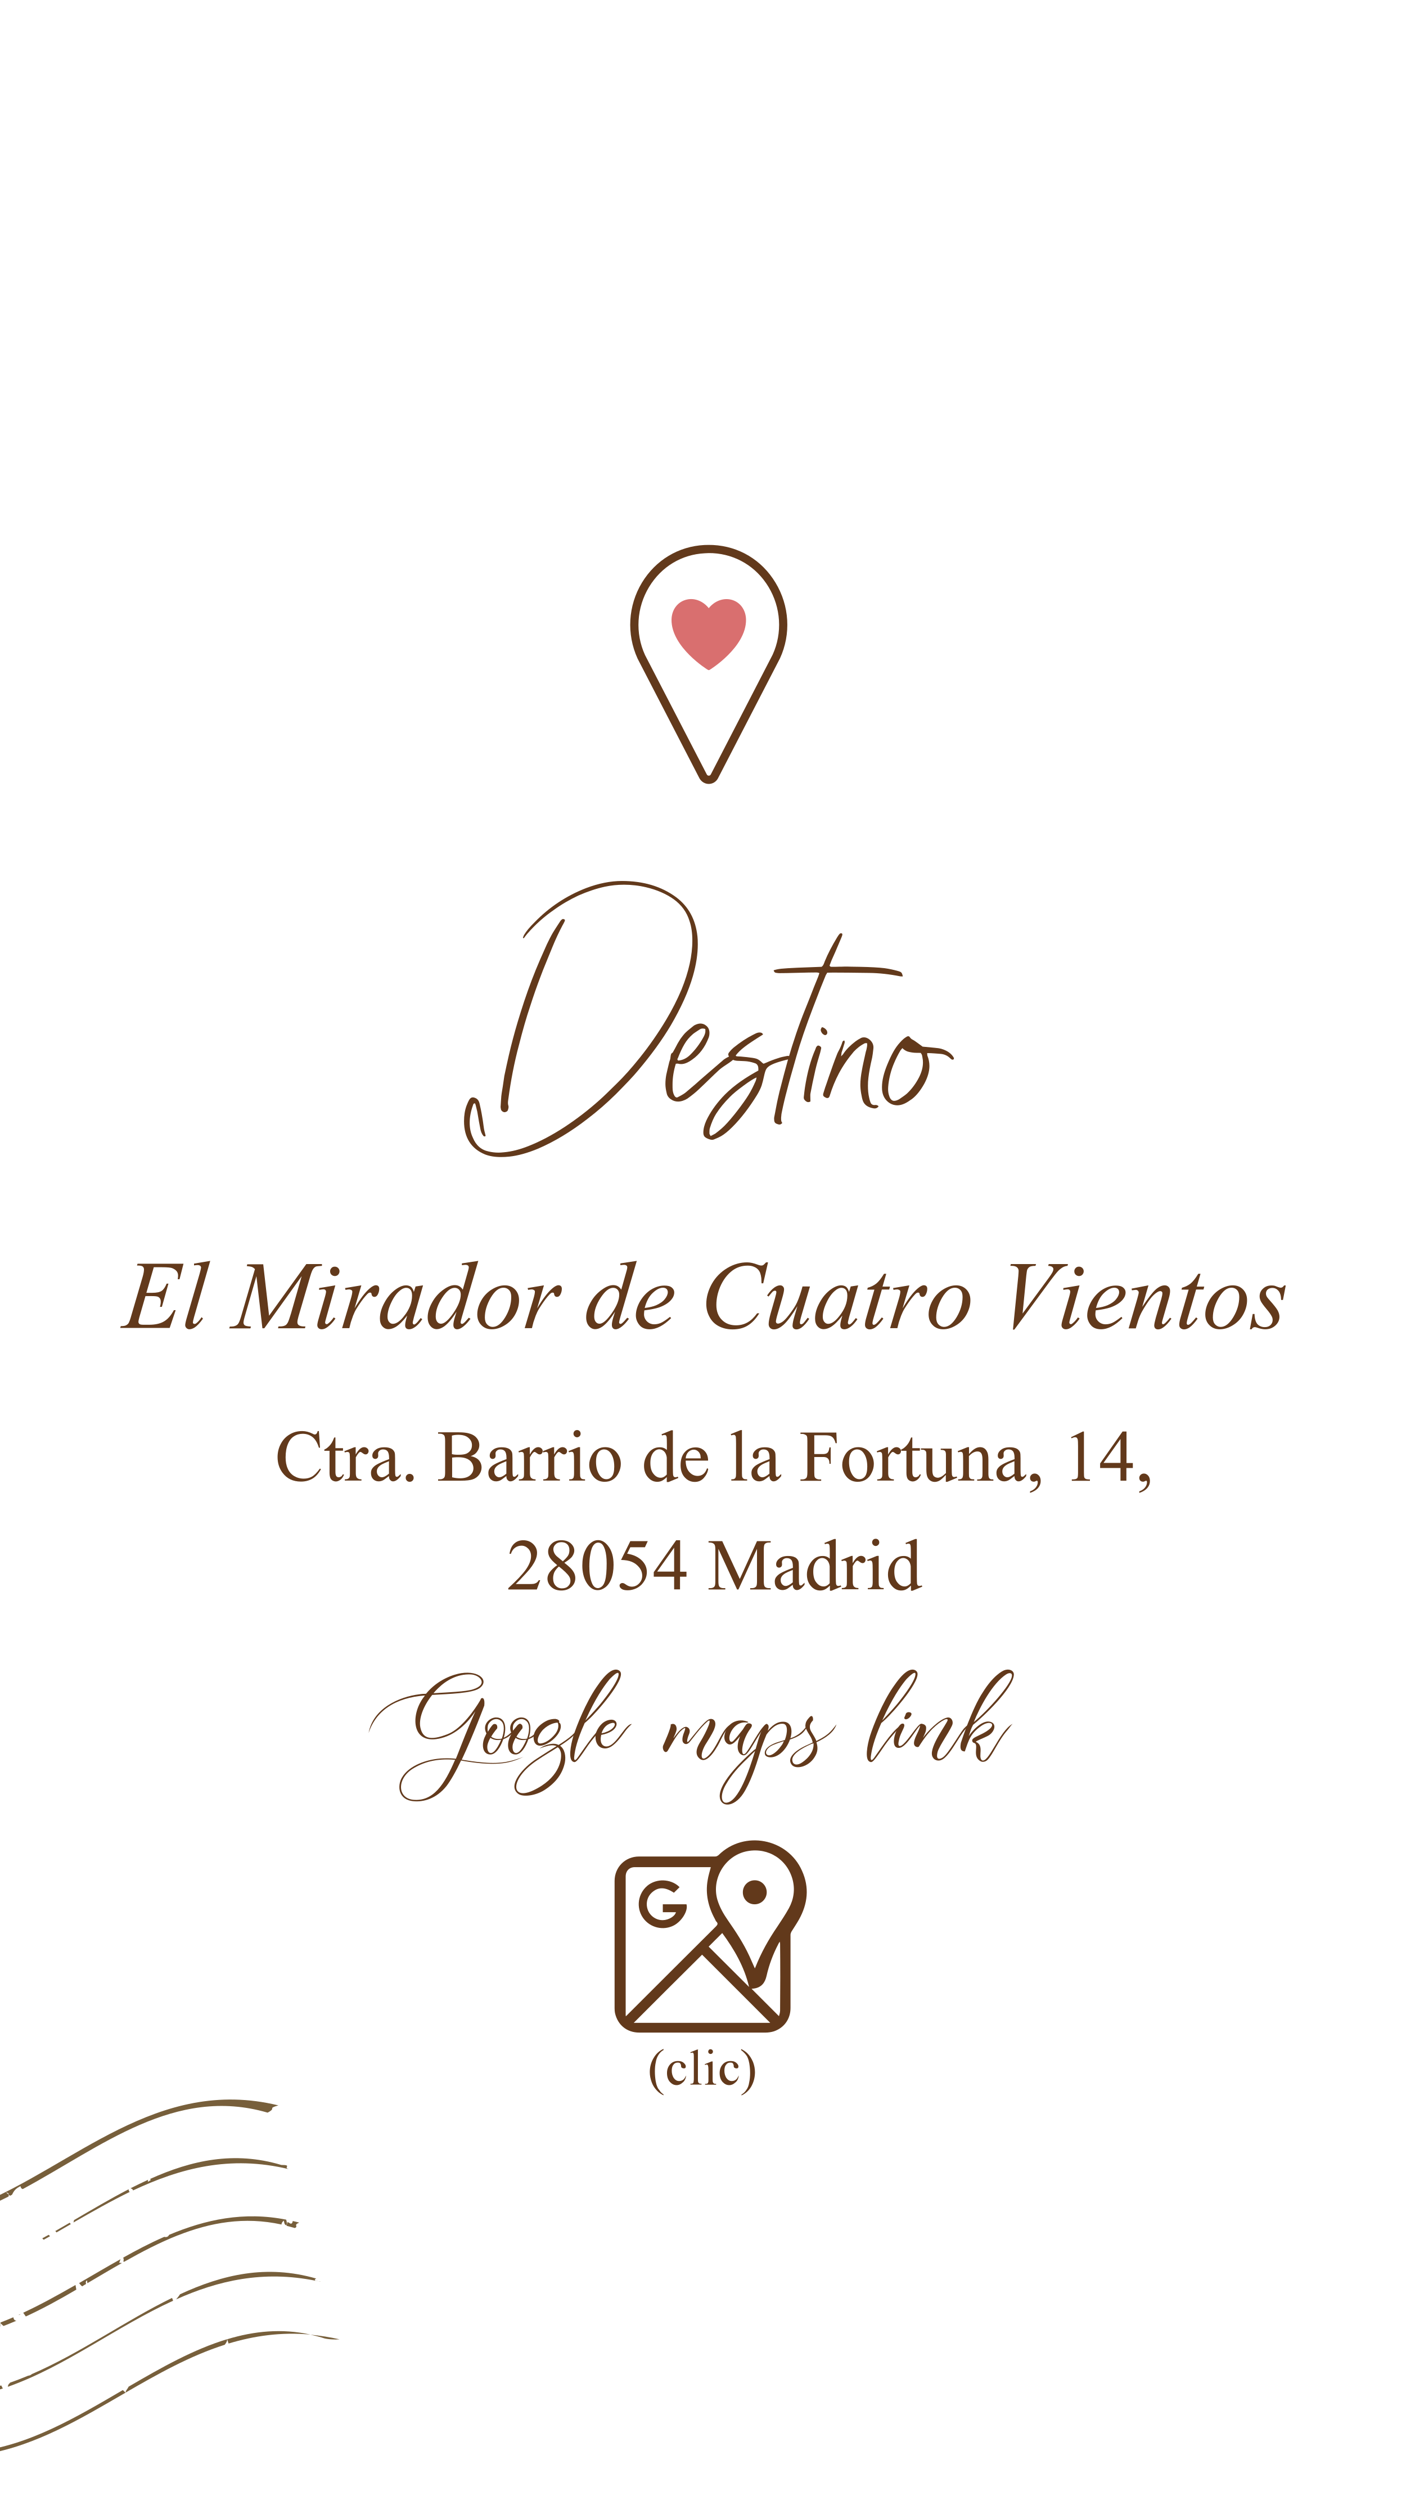 <?xml version="1.0" encoding="utf-8"?>
<!-- Generator: Adobe Illustrator 25.4.1, SVG Export Plug-In . SVG Version: 6.00 Build 0)  -->
<!DOCTYPE svg PUBLIC "-//W3C//DTD SVG 1.1//EN" "http://www.w3.org/Graphics/SVG/1.1/DTD/svg11.dtd">
<svg version="1.1" id="Capa_1" xmlns:x="http://ns.adobe.com/Extensibility/1.0/" xmlns:i="http://ns.adobe.com/AdobeIllustrator/10.0/" xmlns:graph="http://ns.adobe.com/Graphs/1.0/"
	 xmlns="http://www.w3.org/2000/svg" xmlns:xlink="http://www.w3.org/1999/xlink" x="0px" y="0px" viewBox="0 0 1242 2208"
	 style="enable-background:new 0 0 1242 2208;" xml:space="preserve">
<style type="text/css">
	.st0{display:none;}
	.st1{fill:#775F3B;}
	.st2{fill:#62391B;}
	.st3{fill:#D96F6F;stroke:#D96F6F;stroke-miterlimit:10;}
	.st4{fill:none;}
</style>
<g id="Fondo" class="st0">
</g>
<g id="mapa">
</g>
<g id="sello_onda">
</g>
<g id="sello_ciculo">
</g>
<g id="mapa_1_">
</g>
<g id="brujula">
</g>
<g id="onda_sola_grande">
	<g id="_x35_">
		<g>
			<path class="st1" d="M-20.7,1949.9c0.6,0.7,1.4,1.1,2.3,1.6c8.8-3.5,17.4-7.4,25.9-11.7c0.2-0.6,0.3-1.1,0.3-1.6l-2.5-2.1
				c1.9,0.4,2.5,1.1,2.5,2.1l1.1,0.9c0.6-0.3,1.2-0.6,1.7-0.9c1.6-3,2.5-5.1,7.5-7.6c0.2,1.5,0.9,2.3,2,2.6
				c69.5-37.5,134.4-91.4,216.3-67.5c8.4-4.4-0.7-3.5,9.5-6.4c-107-26.1-180.3,53.3-266.4,88.2c0.4,0.2,0.8,0.7,1.4,1.4
				L-20.7,1949.9z"/>
			<path class="st1" d="M-135.9,1957.6c-2.8,2,5.1,1.7,9.3,2.2c2.4,0.7,4.8,1.3,7.2,1.8c0-0.2,0.1-0.4,0.1-0.6
				C-124.8,1960.2-130.3,1959.1-135.9,1957.6z"/>
			<path class="st1" d="M-69.6,1964.1c0.1,0.2,0.1,0.4,0.2,0.6c16.4-1.7,32.3-6,47.7-11.8c-0.7-0.3-1.5-0.6-2.3-0.8
				c1.3-0.8,1.6-2.8,2.1-3.9c-6.5,2.6-13,4.9-19.6,6.9c0.2,1.2-1.1,1-2.5,0.7c-5.6,1.6-11.3,3-17,4.1l2.1,2.9l-4.3-2.4
				c-1.2,0.2-2.4,0.4-3.6,0.6c0.6,0.7,1.2,1.4,1.7,2C-66,1963.5-68.3,1963.5-69.6,1964.1z"/>
			<path class="st1" d="M-69.6,1964.1c-0.4-0.9-0.9-1.7-1.6-2.5c-6.8,0.9-13.7,1.4-20.8,1.5c-0.2,0.2-0.5,0.4-0.7,0.6l2.9,1.8
				c6.6,0.2,13,0,19.4-0.7C-70.3,1964.4-70,1964.2-69.6,1964.1z"/>
			<path class="st1" d="M-125.4,2009.2c2.3,0.6,4.7,1.1,7,1.6C-113.6,2007.7-116.4,2007.6-125.4,2009.2z"/>
			<path class="st1" d="M117.5,1934.4c41.4-19.5,85.6-31.4,137.6-18.8c-5.3-1.5,3.4-3.7-6.6-3.7c-41.7-12.5-79.3-4.1-115.8,12.3
				l0.4,1.1l-2.5,1.5l0.2-1.8c-5.2,2.4-10.3,4.9-15.5,7.5C116.5,1932.9,117.3,1933.3,117.5,1934.4z"/>
			<path class="st1" d="M49.9,1971.5c4.2-2.4,8.4-4.9,12.6-7.3c-0.3-0.5-0.6-0.9-0.9-1.3c-4.3,2.5-8.5,4.9-12.8,7.4
				C49.2,1970.5,49.6,1970.9,49.9,1971.5z"/>
			<path class="st1" d="M114.6,1935.7c-0.6-0.3-0.9-1.2-1-2.3c-16.1,8.3-32.1,17.8-48.2,27.2c-0.2,0.8-0.3,1.5-0.5,2.1
				C81.3,1953.3,97.8,1943.9,114.6,1935.7z"/>
			<path class="st1" d="M-18.7,2004.6c1.2-0.8,3.3-2.4,5.4-3.1c-0.2-0.3-0.3-0.5-0.5-0.8c-3.6,1.3-7.2,2.6-10.8,3.8
				c1.3,0.4,2.5,1.4,3.6,2.2c1.3-0.5,2.7-1,4-1.5C-17.2,2004.9-17.7,2004.7-18.7,2004.6z"/>
			<path class="st1" d="M-118.4,2010.8c-1.1,0.7-2.6,1.6-4.5,2.6c16.4,4.3,32,5.7,47.1,5c1.4-1.4,2.7-2.9,3.8-4.5
				C-86.8,2014.9-102.3,2014.1-118.4,2010.8z"/>
			<path class="st1" d="M37.5,1976.6c0,0.4,0.3,0.8,1.2,1.3c1.8-1,3.7-2.1,5.5-3.1c-0.4-0.4-0.8-0.8-1.2-1.2
				C41.1,1974.6,39.3,1975.6,37.5,1976.6z"/>
			<path class="st1" d="M-70.6,2013.8c-0.4,1.3-0.8,2.5-1.5,3.4c0.6,0.3,1.2,0.6,1.7,0.9c3.1-0.3,6.2-0.6,9.3-1
				c0.8-1.3,1.4-2.9,2-4.5C-62.9,2013.1-66.7,2013.5-70.6,2013.8z"/>
			<path class="st1" d="M-8.5,1998.7c-0.9,0.3-1.7,0.7-2.6,1c0.2,0.5,0.5,1.1,0.8,1.6c0.5,0.1,0.9,0.3,1.3,0.6
				c0.7-0.3,1.4-0.6,2-0.9C-7.2,2000.2-7.7,1999.3-8.5,1998.7z"/>
			<path class="st1" d="M-27.5,2005.4c-0.8,0.3-1.6,0.5-2.4,0.8c-0.3,1.2-0.5,2.4-0.7,3.6c0.1,0.1,0.3,0.1,0.4,0.1
				c1.6-0.5,3.1-1,4.7-1.5c0.4-0.3,0.7-0.7,0.9-1.2L-27.5,2005.4z"/>
			<path class="st1" d="M-2.4,1997.1c-1.8,0.7-2.5,1.9-2.6,3.2c1-0.4,2-0.9,3-1.3c0.4-0.5,0.7-1,1-1.6
				C-1.4,1997.2-1.9,1997.1-2.4,1997.1z"/>
			<path class="st1" d="M108.9,1997.1l0.8,0.3c15.6-8.8,31.1-16.9,47-23.2c0-0.1-0.1-0.2-0.1-0.2c0.1,0.1,0.2,0.1,0.2,0.2
				c29-11.5,59-16.9,91.9-9.7c-0.1-0.9,0.4-2.1,2-3.5c0.3,0.9,0.3,4.1,2.3,4.1c0.9-1.5,0.2-3.3-0.2-4.9
				c-37.6-7.4-71.2-0.1-103.4,13.4c-0.8,1.5-2,2.4-4.3,1.8c-0.2,0.1-0.5,0.2-0.7,0.3c0,0.1,0.1,0.2,0.1,0.3l-0.1-0.3
				c-12.1,5.3-23.9,11.5-35.7,18.1c0.1,0,0.1,0,0.2,0C109.4,1995.7,109.4,1995.7,108.9,1997.1z"/>
			<path class="st1" d="M67.4,2022c0-0.2-0.1-0.4-0.1-0.6c-0.2-1.1-0.4-2.3-0.6-3.5c-15.2,8.7-30.5,17.2-46.2,24.5l2.3,3.3
				C38.1,2038.7,52.9,2030.5,67.4,2022z"/>
			<path class="st1" d="M-10.8,2054.9c-2.1,0.7-4.1,1.3-6.2,1.9c0.8,0.5,1,1.2-0.5,2.7c-4.7-1-7.7,1.1-9.8,3.7
				c7.3-1.7,14.5-3.7,21.6-6.1c-1.5,0.4-3.3,0.3-5.8-0.2C-11.2,2056.3-11,2055.6-10.8,2054.9z"/>
			<path class="st1" d="M76,2017c-0.3-1.2-0.5-2.4,0.9-3.2c0,0.9,0.2,1.7,0.3,2.5c10.2-6,20.4-12.1,30.5-17.8l-2.4-0.2
				c0.5-1.3,0.8-2.4,1.2-3.2c-12.2,6.8-24.3,14-36.6,21.1c0.8,1.1,1.7,2.2,2.7,2.9C73.7,2018.3,74.9,2017.7,76,2017z"/>
			<path class="st1" d="M3.1,2054.1c3.8-1.4,7.5-3,11.3-4.6c-1.3-0.2-2.3-1-2.6-3.1c-3.7,1.6-7.4,3.1-11.1,4.5
				c-0.1,0.2-0.3,0.4-0.4,0.7L3.1,2054.1z"/>
			<path class="st1" d="M18.1,2043.6c-0.6,0.3-1.2,0.5-1.8,0.8C17,2044.4,17.7,2044.2,18.1,2043.6z"/>
			<path class="st1" d="M-4.5,2056.8c1.5-0.5,3-1,4.5-1.6c0.2-1.1,0.4-2.3,0-3.4C-1.4,2054.1-2.5,2055.9-4.5,2056.8z"/>
			<path class="st1" d="M254,1962.3l-0.9,3.3c2.4,0.6,4.9,1.3,7.4,2c3.5-1.8-1.8-2.4,3.8-4.8c-1.9-0.5-3.8-1-5.7-1.4
				c-0.1,0.5-0.2,1-0.4,1.5C256.8,1964.8,256.3,1963.1,254,1962.3z"/>
			<path class="st1" d="M2.5,2109.3c-0.5-0.9-0.9-1.8-1.4-2.7c-3.8,1.2-7.7,2.2-11.5,3.2l-2,3.8C-7.3,2112.4-2.4,2110.9,2.5,2109.3z
				"/>
			<path class="st1" d="M155.6,2030.6c36.9-16.5,76.7-25.9,123.5-16.4c-1.1-0.4-1.6-1,0.2-2c-44-12.7-82.9-3.4-120.3,13.9
				C158.2,2027.5,156.9,2029,155.6,2030.6z"/>
			<path class="st1" d="M6.9,2107.8c51-18,96-53.2,146-76c-0.3-0.8-0.6-1.6-0.9-2.5c-41.2,20.1-80.8,48.7-123.9,67.3
				c-0.9,0.9-2,1.3-3.2,1.4c-5.3,2.2-10.7,4.3-16.2,6.2c0,0.1,0,0.3,0,0.4C7.6,2105.1,7.1,2106.4,6.9,2107.8z"/>
			<path class="st1" d="M-32,2117.5c0.5-0.1,1-0.2,1.5-0.2c2.5-1.7,5.8-2.7,8-4.9c-4.6,0.8-9.3,1.4-14.1,1.9
				C-35.2,2115.7-33.6,2116.8-32,2117.5z"/>
			<path class="st1" d="M281.1,2014.6c0.7,0.1,1.3,0.3,2,0.4C283.3,2014.8,282.3,2014.8,281.1,2014.6z"/>
			<path class="st1" d="M279,2014.2c0.6,0.2,1.4,0.3,2.1,0.4C280.4,2014.4,279.7,2014.3,279,2014.2z"/>
			<path class="st1" d="M285.5,2064.7c1.3,0.6,7.1,1.7,14.5,1.2c-8.8-2-17.3-3.3-25.7-4.1C278,2062.6,281.7,2063.5,285.5,2064.7z"/>
			<path class="st1" d="M-58.1,2167.1c0.6-1.2,1.2-2,2-2.4c-1.6-0.2-3.2-0.4-4.8-0.7C-60.3,2165.7-59.6,2167.2-58.1,2167.1z"/>
			<path class="st1" d="M200.6,2065.8c-29.6,8.9-58.2,25.1-87,41.9c-0.8,1.9-2.9,3.8-2.6,5.2c28.2-16.3,56.7-32.4,87.5-42.2
				C199.6,2069.3,200.8,2067.7,200.6,2065.8z"/>
			<path class="st1" d="M200.7,2065.8l1.2,3.8c22.6-6.8,46.5-10.3,72.4-7.9C248.8,2056.1,224.5,2058.6,200.7,2065.8z"/>
			<path class="st1" d="M-80,2160.8c-4.7,1.9,3,0.6-2.1,4.3c1.4,0.3,2.7,0.6,4.1,0.9C-78.4,2163.7-79,2161.7-80,2160.8z"/>
			<path class="st1" d="M-20.4,2164.9c1.6,1.1,7.1-2,8.7,2.2c44.1-7.8,83.1-31.2,122.6-54.1l-2.4-2.3
				C67,2135,25.1,2159.7-20.4,2164.9z"/>
			<path class="st1" d="M-44.2,2166.8c2.2-0.6,4.4-1.8,3.7,2.4c0.2,0.3,0.5,0.4,0.7,0.6c0.7,0,1.3,0,2,0c0.7-0.8,1.1-2.4,1.5-3.9
				c-3.7,0-7.4-0.1-11.1-0.3C-46.9,2167.2-45.6,2167.1-44.2,2166.8z"/>
			<path class="st1" d="M-69.1,2164.8c-1.8-2.1-2.7,0-3.5,2.2c1.6,0.3,3.2,0.6,4.8,0.8C-68.1,2166.6-68.5,2165.6-69.1,2164.8z"/>
		</g>
	</g>
</g>
<g>
	<g>
		<g>
			<path class="st2" d="M626.1,692.3c-3.4,0-6.5-1.9-8.2-4.9l-54.7-105.8c-9.9-21.7-8.4-46.8,3.9-67.1c12.1-19.9,32.2-32,55.1-33.2
				l0,0c2.5-0.1,5.1-0.1,7.7,0c22.9,1.2,43,13.2,55.1,33.2c12.4,20.4,13.9,45.4,4,66.9l-54.8,106
				C632.6,690.4,629.5,692.3,626.1,692.3L626.1,692.3z M622.6,488.6c-20.5,1-38.4,11.9-49.2,29.7c-11.1,18.3-12.5,40.8-3.6,60.2
				L624.4,684c0.5,0.9,1.4,1,1.7,1c0.4,0,1.3-0.1,1.8-1.1l54.6-105.7c8.8-19.2,7.4-41.7-3.7-60c-10.8-17.8-28.8-28.6-49.2-29.7
				C627.3,488.4,624.9,488.4,622.6,488.6L622.6,488.6z"/>
		</g>
		<path class="st3" d="M645.5,530c-7-1.6-14.6,1.5-19.4,7.9c-4.8-6.4-12.4-9.6-19.4-7.9c-7.7,1.8-12.8,8.5-13,17.1
			c-0.4,24.2,31.7,44,32,44.1c0.1,0,0.2,0.1,0.4,0.1c0.1,0,0.2,0,0.4-0.1c0.3-0.1,32.4-20,32-44.1
			C658.3,538.5,653.2,531.8,645.5,530z"/>
	</g>
</g>
<g>
	<path class="st2" d="M461.9,828.2c0.4-1.1,0.7-1.9,1-2.5c1.9-3.2,5-7,9.4-11.3c12.8-13.2,27.9-23.3,45.4-30.1
		c11.1-4.2,21.7-6.3,31.7-6.3c19,0,34.9,4.8,47.8,14.3c11,8.2,17.3,19.7,18.9,34.7c0.2,1.6,0.3,3.9,0.3,7c0,8.4-1.4,17.8-4.3,27.9
		c-3.9,13.6-10.5,28.1-19.5,43.5c-7.6,12.8-17.3,26.2-29,40c-4,4.9-10.6,11.8-19.5,20.8c-8,7.9-16.4,15.2-25.2,21.9
		c-14.7,11.4-29.2,20.1-43.6,26.3c-9.4,3.9-17.8,6.2-25.3,7c-2.6,0.3-5.1,0.4-7.6,0.4c-5.4,0-10-0.8-13.9-2.3
		c-12.4-5.1-18.6-15-18.6-29.4c0-5,0.7-9.5,2.2-13.6c1-2.6,1.8-4.3,2.3-5.1c0.9-1.6,2-2.3,3.3-2.3c0.6,0,1.1,0.1,1.8,0.4
		c2.1,0.7,3.5,2.4,4.1,5c0.9,4,1.6,7.1,1.9,9.1c0.3,1.5,0.6,3.4,1,5.9l0.8,5.8c0.1,0.9,0.3,2,0.6,3.4c0.3,1.3,0.6,2.4,0.8,3.1
		l0.3,1.4c-0.5,0.3-0.8,0.4-1.1,0.4c-0.3,0-0.6-0.1-0.8-0.4c-1.5-1.7-2.4-3.9-2.9-6.9c-0.6-2.7-1.4-7.5-2.6-14.6
		c-0.4-1.7-0.9-3.7-1.5-6.1c-0.1-0.3-0.2-0.5-0.3-0.7c-0.1-0.2-0.2-0.4-0.3-0.6c-0.7,0.1-1.2,0.4-1.4,0.9c-0.2,0.5-0.3,0.8-0.3,0.9
		c-1.9,5.2-2.9,10.4-2.9,15.4c0,4.8,0.9,9.2,2.8,13.2c2.8,6.8,7.5,10.9,14,12.2c2.6,0.6,5.5,1,8.7,1c1.1,0,2.7-0.1,4.7-0.3
		c6.8-0.6,13.9-2.4,21.5-5.4c10.5-4.1,21.2-9.8,32.1-16.9c10.9-7.2,21.2-15.1,31-23.9c3.4-3,8.3-7.8,14.9-14.3
		c6.3-6.1,13.3-13.9,20.8-23.3c8.4-10.5,16.1-21.6,23.1-33.3c5.2-8.7,9.8-17.7,13.6-26.8c6.3-15.5,9.5-29.9,9.5-43.1
		c0-6.4-0.8-12.2-2.5-17.2c-2.4-7.9-7.1-14.3-14-19.3c-6.8-4.8-14.9-8.3-24.2-10.5c-6.7-1.6-13.3-2.3-19.7-2.3
		c-5.8,0-11.5,0.6-17.1,1.8c-7.3,1.6-15.1,4.2-23.3,7.8c-7.8,3.7-15,7.9-21.6,12.7c-8.4,5.8-16.3,12.8-23.5,21.1c-1,1.2-2,2.5-3,3.9
		L461.9,828.2z M445.5,950.2c2.8-13.4,5.3-24.3,7.6-32.8c2.4-9.2,5.7-20.2,9.9-33c4.3-12.9,9-25.3,14.2-37.2
		c2.3-5.3,4.3-9.7,5.9-13.3c1.7-3.5,3.4-7,5.4-10.4c1.3-2.1,3.3-5.3,6.1-9.5c0.6-1,1.3-1.7,1.9-2.1c0.4-0.4,1-0.4,1.8-0.1
		c0.5,0.2,0.7,0.5,0.7,0.8s0,0.5-0.1,0.7c-0.2,0.5-0.4,1-0.8,1.7c-0.3,0.7-0.8,1.5-1.3,2.4c-3,5.7-6,12-8.8,18.9l-4.3,10.5
		c-3.4,8.3-5.5,13.5-6.2,15.6c-3.2,8.4-6.3,17.2-9.2,26.3c-3.3,9.8-6.6,21.2-9.9,34.3c-4.1,15.3-7.2,31.3-9.4,47.9
		c-0.2,1.3-0.3,2.3-0.3,3c0,0.9,0.1,1.8,0.4,2.6c0.3,0.9,0.1,2.2-0.4,3.7c-0.2,0.7-0.7,1.3-1.7,1.7l-1.1,0.3c-0.8,0-1.6-0.3-2.2-0.8
		s-1.1-1.1-1.2-1.9c-0.2-0.9-0.3-1.6-0.3-2.1l0.1-1.4c0.1-0.9,0.2-2.5,0.3-4.7c0.1-2.2,0.3-4.2,0.6-6.1
		C443.7,962.7,444.4,957.7,445.5,950.2z"/>
	<path class="st2" d="M647.3,932.1c0.9,0,1.7,0.4,2.3,1.1c0,0.6,0,0.9-0.1,1c-1.7,1.7-4.3,3.7-7.7,5.9c-3.1,2-5.4,3.7-6.9,5.1
		c-1.4,1.2-5.3,5-11.8,11.3l-5.9,5.6c-2.5,2.4-5.8,5.1-10,8.1c-2.8,1.7-5.6,2.6-8.3,2.6c-2.3,0-4.4-0.7-6.4-2.1
		c-2-1.4-3.2-3.2-3.6-5.4c-0.7-2.9-1.1-5.6-1.1-8c0-2.9,0.3-5.7,0.8-8.3c0.6-2.6,1.4-6.3,2.6-11.1l0.7-2.1c0.2-0.5,0.3-1.2,0.4-2.3
		c0.1-1.1,0.3-1.9,0.5-2.5s0.7-1.1,1.4-1.4l1.8-3.2l1.7-3.2c0.6-1.3,1.8-3.2,3.4-5.8c1.7-2.3,3.1-4.1,4.4-5.4
		c1.1-1.1,2.4-2.2,3.9-3.4s2.6-2.1,3.2-2.6c0.6-0.5,1.6-1,2.9-1.5c1.3-0.4,2.3-0.6,3-0.6c2.3,0,4.2,0.8,5.8,2.3s2.4,3.5,2.4,6
		c0,1.7-0.3,3.2-0.8,4.4c-3.2,8.3-8,14.6-14.4,19.1c-3.7,2.7-6.9,4-9.8,4c-1,0-2-0.1-2.9-0.4h-0.4l-1.4,0.1
		c-1.9,6.1-2.9,12.2-2.9,18.3c0,2.1,0,3.7,0.1,4.7c0.2,1.8,0.6,3.3,1.1,4.3c0.7,1.7,1.6,2.5,2.6,2.5c0.3,0,0.8-0.2,1.5-0.6
		c2.9-1.5,5.1-2.8,6.5-4l8.7-7.4c2.3-2.1,4.6-4.1,6.9-6.1c6.1-5.2,12.1-10.4,17.9-15.4c1.4-1,3.3-2.1,5.8-3.3
		C646.1,932.2,646.8,932.1,647.3,932.1z M598.4,935.4c0,0.4,0.2,0.8,0.7,1.2c3.9-0.3,7.5-2,10.6-5.1c4.4-4.3,8.3-9.4,11.6-15.4
		c0.8-1.4,1.4-2.8,1.7-4.3c0.1-0.6,0.1-1.2,0.1-1.7s-0.1-1-0.1-1.4c-0.8-0.3-1.6-0.4-2.3-0.4c-1,0-1.9,0.3-2.6,0.8
		c-3.4,2.2-5.5,3.6-6.2,4.3c-2.9,2.5-5.4,5.4-7.4,8.9c-2,3.4-3.9,7.5-5.7,12.2C598.5,934.8,598.4,935.1,598.4,935.4z"/>
	<path class="st2" d="M701.9,936.3c-0.8,0.2-1.3,0.2-1.4,0.1c-1.1-0.6-2.2-0.8-3.3-0.8c-1,0-2,0.1-2.9,0.4
		c-5.7,1.5-9.8,2.8-12.4,4.1c-2.6,1.2-4.2,2.6-5,4s-1.4,3.5-2,6.3c-0.6,3-1.4,5.8-2.1,8.2c-0.8,2.4-2.2,5.3-4.2,8.6
		c-6.8,11-14,20.4-21.7,28.1c-3.6,3.6-6.9,6.3-10,8.1c-1.3,0.7-3.3,1.7-6.1,2.8c-0.6,0.3-1.3,0.4-1.9,0.4c-0.6,0-1.5-0.2-2.6-0.6
		c-1.8-0.6-3.1-1.4-3.9-2.2c-0.7-0.8-1.1-2-1.1-3.6c0-3.3,0.9-6.8,2.6-10.6c3.4-7.2,8.1-13.9,14-20.4c7.2-7.9,16.8-15.2,28.8-22
		l3.2-1.8c0-1.3,0-2.2-0.1-2.8c-0.3-1.9-1.3-3.2-3-3.7c-3.2-1.1-6.2-1.7-9.1-1.8l-6.6-0.3c-2.8-0.2-5-1.2-6.7-3.2
		c-0.7-0.9-1.1-1.7-1.1-2.3c0-0.7,0.3-1.5,1-2.2c1.3-1.7,2.5-2.9,3.7-3.9c6.2-5,11.9-8.7,17.1-11.3c0.3-0.1,1-0.5,2.2-1.1
		s2.4-1,3.7-1c1.6,0,2.6,0.6,3,1.8c-7.5,4.7-13,8.3-16.3,10.9c-3.4,2.6-5.9,5.1-7.8,7.6c0.2,0.6,0.7,0.8,1.7,0.8s3.8,0.2,8.4,0.7
		c3.7,0.4,6.3,0.8,8,1.3s3.5,1.8,5.5,3.8l1,0.7l2.5-1c3.1-1.4,6.7-2.8,10.9-4.1c1.6-0.6,3.9-1.1,7-1.7c1.1-0.2,2.1-0.1,3.1,0.3
		c1,0.4,2.1,1,3.4,1.8C701.2,934.9,701.5,935.4,701.9,936.3z M667.1,955.6c0.6-1.2,1-2.6,1.2-4.1c-2.5,1-6.4,3.5-11.7,7.4
		s-9.3,7.2-11.8,9.8c-5,5-9,9.9-12.2,14.9c-2.1,3.3-4,7.6-5.6,12.9c-0.2,0.7-0.3,1.6-0.3,2.6s0,1.7,0,1.9s0.1,0.6,0.4,1.1
		c0.3,0.5,0.5,0.9,0.7,1.2c0.6-0.4,1.2-0.7,2-1.1c0.8-0.4,1.4-0.7,1.9-1c1.3-0.9,3.1-2.4,5.5-4.4c3.3-2.8,7.2-7.2,11.8-12.9
		c3.9-4.9,7.2-9.4,10-13.5s5.2-8.4,7.2-12.8C666.2,957.5,666.5,956.8,667.1,955.6z"/>
	<path class="st2" d="M796.3,859c0.5,0.6,0.9,1.7,1.2,3.3c-1.1,0-1.9,0-2.3-0.1c-9.5-1.9-18.7-2.9-27.5-3
		c-14.1-0.2-24.7-0.3-31.8-0.3l-5.2,0.1c-0.2,0.5-0.4,0.9-0.7,1.3c-0.3,0.4-0.5,0.8-0.7,1.3c-2.4,5.7-5.8,14.3-10.2,25.9l-1,2.6
		c-6.2,16.2-11.1,30.5-14.6,42.8c-3.9,13.4-6.7,23.5-8.4,30.3c-1.6,5.9-3.1,12.2-4.5,19.1c-0.2,0.8-0.4,2.1-0.5,3.7
		c-0.1,0.5-0.1,1.2-0.1,2.2c0,1.5,0.3,2.6,1,3.4c-0.6,1-1.5,1.5-2.5,1.5c-0.5,0-1.2-0.2-2.3-0.6c-1.4-0.5-2.2-1.5-2.3-3.2l-0.1-1.5
		c0-0.6,0.1-1.3,0.3-2.2c0.3-1.3,0.7-3.7,1.4-7.3c0.7-3.9,1.4-7,1.9-9.2l1.2-5.2c2.9-11.5,5.4-20.6,7.3-27.5
		c4.9-16.8,9.9-31.6,15.1-44.4l4.4-11c2.3-6.1,4.8-12.3,7.4-18.6c0.2-0.5,0.5-1.5,1-3c-0.6-0.4-1.6-0.6-2.9-0.6
		c-3.6,0-8.9,0.1-16.1,0.3c-7.3,0.2-12.8,0.3-16.4,0.3c-0.6,0-1.6-0.1-2.9-0.3c-1-0.1-1.7-0.8-2.1-2.2c1.7-0.6,3.9-1.1,6.7-1.4
		c2.8-0.3,7.7-0.6,14.4-0.9l21.3-0.8c0.8-0.6,1.5-1.5,1.9-2.6c0.5-1.1,0.7-1.8,0.8-2.1c2.8-6.8,6.5-13.9,11.1-21.5
		c0.9-1.5,1.7-2.5,2.2-3c0.3-0.3,0.7-0.4,1.2-0.4c1,0,1.3,0.6,1,1.8l-0.7,1.9l-5.4,12.7l-3.3,7.4l-1.8,4.7c0.3,0.7,0.8,1.1,1.5,1.1
		c3.2,0,5.6,0,7.3-0.1c1.2,0,2.7,0,4.5-0.1c1.8,0,3.9,0,6.3,0.1l6.7,0.1c9.9,0.2,17.3,0.6,22.2,1.2c3.6,0.5,7.7,1.3,12.2,2.6
		C795,858,795.8,858.4,796.3,859z"/>
	<path class="st2" d="M725.2,924.7c0.2,0.3,0.3,0.8,0.1,1.6c-0.3,1.6-1,4.3-2.2,8.1c-1.4,4.6-2.6,9.2-3.6,14
		c-1.1,4.7-2.3,10.5-3.6,17.4c-0.1,0.5-0.1,1.2-0.1,2.2l0.1,4.7c-0.6,0.4-1.3,0.6-1.9,0.6c-0.7,0-1.4-0.3-2.1-0.8
		c-1.4-1.1-2-2.2-1.9-3.4c0.4-3.6,0.7-6.4,1-8.4c2.1-13.6,5.2-24.9,9.2-33.9c0.1-0.3,0.3-0.8,0.6-1.6s0.9-1.4,1.7-1.9
		c0.2,0.1,0.4,0.1,0.6,0.1c0.2,0,0.5,0.1,0.9,0.3C724.5,924,725,924.4,725.2,924.7z M730.8,912c0,0.7-0.3,1.3-0.8,1.7
		s-1.1,0.5-1.7,0.3c-1.4-0.6-2.3-1.5-2.9-2.9c-0.3-0.6-0.4-1.1-0.4-1.5c0-0.7,0.4-1.6,1.1-2.5c1.2,0.2,2.3,0.8,3.4,1.9
		C730.4,909.9,730.8,910.9,730.8,912z"/>
	<path class="st2" d="M773.3,975.8c1.3,0,2.2,0.4,2.8,1.2c-1,1.5-2.5,2.1-4.4,1.8c-5-0.8-8.2-3.1-9.5-6.7c-0.5-1.4-1-3.5-1.5-6.5
		c-0.5-2.9-0.7-5.5-0.7-7.7c0-3.9,0.5-8.2,1.4-12.9c0.6-3.6,1.8-8.9,3.4-16.1c0.6-1.8,0.9-3.4,1.1-4.8c0.1-0.6,0.1-1.2,0.1-1.7
		s-0.1-0.9-0.1-1.2c-0.9,0-1.6,0-1.9,0.1c-3.7,1.8-6.9,4.3-9.8,7.4c-5,5.9-9.5,12.3-13.2,19.3c-3.2,6.1-5.9,12.6-8,19.5
		c-0.4,1.5-1.1,2.2-2.2,2.2c-0.6,0-1.1-0.2-1.8-0.6c-1.3-0.6-1.9-1.4-1.9-2.2c0-0.6,0.1-1.2,0.3-1.7c0.4-1.4,0.9-3,1.5-4.8
		s1.1-3.2,1.4-4l1.9-5.6c2.8-8,5-14.3,6.9-19c0.4-1,0.7-1.9,1.1-2.6c0.4-0.7,0.7-1.4,1-1.9c1.3-2.5,2.2-4.7,2.8-6.7
		c0.3-1.1,0.9-1.7,1.9-1.7c0.2,0.6,0.3,1,0.3,1.2c0,0.6-0.2,1.4-0.6,2.5c-0.9,3.1-1.7,5.5-2.2,7l-0.4,3.3c0.3-0.4,0.7-0.8,1.2-1.3
		s0.8-0.9,1-1.3c2.5-3.7,6-7.2,10.6-10.7c1.2-0.9,2.8-1.9,4.7-2.9c0.8-0.4,1.7-0.6,2.8-0.6c1.5,0,3,0.6,4.5,1.7
		c2.8,2.2,4.1,5,3.7,8.3c-0.4,3.5-0.7,6.1-1.1,8c-1.7,7.2-2.8,13.2-3.3,17.8c-0.3,2.3-0.4,4.6-0.4,7c0,3.7,0.3,7.1,1,10.2
		c0.3,1.6,0.7,3,1.2,4.3c0.3,0.8,0.7,1.5,1.4,1.9c0.6,0.5,1.4,0.6,2.3,0.6L773.3,975.8L773.3,975.8z"/>
	<path class="st2" d="M842.6,935c0,0.2-0.1,0.4-0.2,0.5c-0.2,0.2-0.6,0.3-1.2,0.3c-0.3,0-0.5-0.1-0.7-0.3l-1-0.8
		c-2.4-2.4-5.2-3.7-8.5-4c-0.9-0.1-2.6-0.2-5.1-0.4s-4.8-0.3-6.9-0.3c0.1,0.3,0.1,0.6,0.1,1.1s0,0.8,0.1,1.1c1.2,3,1.8,6.1,1.8,9.2
		c0,4.8-1.5,10-4.5,15.6c-3.4,6.1-7.1,10.7-11,13.6c-2.4,1.7-4.5,3.1-6.5,4c-2.2,1-4.3,1.5-6.2,1.5c-3.3,0-6.2-1.1-8.7-3.3
		s-4.1-5.1-4.7-8.7c-0.2-0.8-0.3-2.2-0.3-4c0-5.9,1.6-12.5,4.7-20c1.9-4.6,3.7-8.4,5.4-11.4s3.6-5.7,5.9-8.2c2-2.2,3.8-3.8,5.4-4.7
		c0.7-0.5,1.3-0.7,1.8-0.7c0.6,0,1.1,0.3,1.5,1c0.6,0.8,1.3,1.5,2.3,2s1.6,0.9,2,1.2c0.7,0.5,3,2.1,6.9,5l10.6,1
		c2.5,0.2,4.5,0.5,6.2,1c5.2,1.6,8.9,4.3,10.9,8.1C842.6,934.6,842.6,934.8,842.6,935z M815.3,938.3c0-1.4-0.1-2.8-0.4-4.1
		c0-0.2-0.1-0.8-0.3-1.7c-0.2-1-0.6-1.9-1.4-2.7c-2.4,0-4.2,0-5.4-0.1c-2.4-0.2-4.4-0.6-6.1-1.1c-1.7-0.6-3.2-1.6-4.6-3
		c-1,1.2-1.6,1.9-1.7,2.1c-2.2,3.7-4.1,7.5-5.8,11.6c-2.4,5.7-4,11.7-4.8,18.2c-0.2,1.8-0.3,3.3-0.3,4.3c0,2.1,0.3,4.1,1,6.1
		c0.9,2.8,2.4,4.3,4.4,4.3c0.7,0,1.7-0.2,2.9-0.7c0.9-0.4,1.6-0.7,1.9-1c0.6-0.5,1.6-1.1,3-2.1c1.3-0.9,2.5-1.8,3.4-2.6
		c4.4-4.1,8-9,10.9-14.7C814.2,946.6,815.3,942.4,815.3,938.3z M806.9,924.1L806.9,924.1h-0.2H806.9z"/>
</g>
<g id="texto2">
</g>
<g>
	<g>
		<g>
			<path class="st2" d="M325.6,1530.5c3.8-21.6,26.6-32.1,45.2-34.3c1.7-0.3,3.5-0.4,5.5-0.4c10.6-12.9,24.7-17.2,31.1-18.2
				c16.4-2.5,25.1,6.9,16.1,13.3c-6.4,4.5-26.5,5-41.7,5.9c-8.4,10.5-11.9,21.4-10.5,28.6c2,9.7,8.4,12.3,24.5,5.9
				c12.3-4.9,24.1-22.4,28.2-29.4c0.6-1.3,1-2,1-2c1.8-1.1,3.4,0.4,2.8,6.3c0,0-9.7,26.2-19.9,47.8c5.3,0.8,10.6,1.8,19.1,2.5
				c16.8,1.4,25.5-1.3,35.4-5c-9.8,4.5-20.3,9.2-53.1,3.6c-0.6-0.1-1.3-0.3-2-0.4c-4.3,9.2-9,17.5-12.9,22.6
				c-9.1,11.3-20.3,14.1-28.7,13.4c-14.4-1.1-14.8-14-10.6-21c6.2-10.6,22.3-16.5,37-16.9c4.1-0.1,7.6,0,10.6,0.4
				c1.5-3.5,2.8-7.1,4.3-10.9c5.2-13.4,9.8-24,12.9-31c-5.9,9.1-15.5,18.9-27.3,22.8c-27.5,9.1-30-15.5-21-31.2
				c1.1-2,2.4-3.8,3.8-5.6C348.9,1499.2,331.9,1511.1,325.6,1530.5z M364.4,1562.1c-14.1,9.1-13.2,25.9,0.6,27.3
				c17.8,1.7,27.7-13.6,37-35.3C385,1552.6,373.4,1556.5,364.4,1562.1z M387.1,1490.8c-1.5,1.4-2.8,2.9-4.2,4.5
				c13-0.8,28.9-1.4,34.9-3.4c13.9-4.3,6.3-12.9-2-13.2C404.2,1478.2,394.4,1483.7,387.1,1490.8z"/>
			<path class="st2" d="M438,1516.7c4.5-0.1,8.3,2.7,8.3,9.9c0,2.1-0.4,5.2-1.3,8c1.4-0.6,2.9-1.5,4.5-2.8c6-4.9,7.6-9.9,10.6-9.5
				c-3.4,2.5-6.2,8.5-12,12c-1.1,0.7-2.4,1.1-3.6,1.7c-2.2,6.7-6.6,13.7-11.6,13.4c-7.1-0.3-7.7-9.7-4.3-16.2
				c0.4-0.8,0.8-1.7,1.1-2.4C425.6,1523,432.4,1516.9,438,1516.7z M433.2,1534.7c-1.1,1.8-1.8,3.6-2.4,5.5c-1.3,5,1.1,10.5,5.6,6.6
				c2.1-2,4.5-5.9,6.3-10.5C439.5,1537.1,436,1536.6,433.2,1534.7z M436.4,1522.5c2.8-0.4,3.1,2.2,2.8,3.8c0,0.1-2.9,3.2-5.3,7.4
				c2.4,1.8,5.7,2.5,9.4,1.7c2.1-6,2.8-12.9-0.8-15.7c-4.8-4.1-10.6,0.6-11.5,4.1c-0.4,2-0.4,3.8,0,5.5
				C433.5,1524.9,435.6,1522.5,436.4,1522.5z"/>
			<path class="st2" d="M460.2,1516.7c4.5-0.1,8.3,2.7,8.3,9.9c0,2.1-0.4,5.2-1.3,8c1.4-0.6,2.9-1.5,4.5-2.8c6-4.9,7.6-9.9,10.6-9.5
				c-3.4,2.5-6.2,8.5-12,12c-1.1,0.7-2.4,1.1-3.6,1.7c-2.2,6.7-6.6,13.7-11.6,13.4c-7.1-0.3-7.7-9.7-4.3-16.2
				c0.4-0.8,0.8-1.7,1.1-2.4C447.9,1523,454.6,1516.9,460.2,1516.7z M455.5,1534.7c-1.1,1.8-1.8,3.6-2.4,5.5
				c-1.3,5,1.1,10.5,5.6,6.6c2.1-2,4.5-5.9,6.3-10.5C461.6,1537.1,458.1,1536.6,455.5,1534.7z M458.7,1522.5
				c2.8-0.4,3.1,2.2,2.8,3.8c0,0.1-2.9,3.2-5.3,7.4c2.4,1.8,5.7,2.5,9.4,1.7c2.1-6,2.8-12.9-0.8-15.7c-4.8-4.1-10.6,0.6-11.5,4.1
				c-0.4,2-0.4,3.8,0,5.5C455.8,1524.9,457.9,1522.5,458.7,1522.5z"/>
			<path class="st2" d="M483.9,1540.7c3.9-1.1,7.1-1,9.5,0.3c9.8-6.2,15.4-10.5,19.9-18.6c-1,6.6-8.8,13-18.6,19.3
				c4.3,2.9,5.3,9.5,4.3,14.7c-2,9.7-7.7,17.8-18.2,24.5c-8,5-18.6,6.2-22.8,3.4c-10.6-7.4,4.5-23.8,16-31.1
				c7-4.5,12.9-8.3,17.7-11.2c-1.8-0.7-3.9-1-6.9-0.4c-4.8,1.1-8.1,2.5-8.1,2.5S479.6,1541.8,483.9,1540.7z M474.8,1554.3
				c-24.5,16.2-24.1,36.1-4.1,27c22.7-10.6,25.8-26.5,24.8-33.3c-0.4-1.8-1.1-3.8-2.8-5C487.1,1546.6,480.8,1550.2,474.8,1554.3z
				 M493.7,1520.9c0.4,0.4,1.1,0.8,1.4,1.7c1.8,5.2-4.3,13.2-11.6,17.1c-6.6,3.6-11.1,2.1-12-3.5c-1.7-9.1,9.1-16.2,13.9-17.5
				c2.1-0.6,3.8-0.7,5.2-0.7C493.7,1518.4,494.6,1520.1,493.7,1520.9z M479.7,1527.5c-5.2,5.6-6.4,12.5-2.2,12.2
				c4.3-0.4,9-3.5,13-8.5c3.2-4.1,3.1-8.3,2.1-9.9C490.8,1521.2,485,1522.3,479.7,1527.5z"/>
			<path class="st2" d="M507.3,1550.9c-0.4,2.9,0.1,5.2,2.8,1.5c8-11.2,17.7-26.5,25.9-30c-5.6,5.2-12.9,13.4-18.6,22
				c-8,11.8-9.1,12.5-11.3,11.3c-4.2-2.1-2.1-14.3,0.4-22.6c3.1-9.9,11.2-29.7,20.2-42.9c4.3-6.3,8.3-11.3,12.2-13.9
				c3.1-2.1,6.9-2.9,9.1,0.1c4.5,6.7-20.7,35.6-28.3,42.4c-1.4,1.3-2.4,2.2-3.2,2.8C509.6,1536.9,507.9,1545.5,507.3,1550.9z
				 M520.5,1512.1c-1.1,2.5-2.4,5-3.4,7.3c3.9-4.1,11.3-11.9,15.5-17.4c9.9-12.6,12.9-18.9,13.6-21.7c1.8-7.1-5.5,0.4-7.6,2.5
				C535.5,1486.6,528.9,1494.9,520.5,1512.1z"/>
			<path class="st2" d="M531,1532.7c-1.7,8,2.7,10.9,7.1,9.1c7.6-2.9,14.7-19.5,20-19.3c-5.2,4.8-5.6,6.3-9.2,10.9
				c-4.6,5.9-9.7,11.3-15.4,10.6c-7.7-0.8-8.5-10.5-6.6-14.8c2-4.6,6-9.9,12.6-10.5c5.2-0.4,7.4,4.6,2.2,9.1
				c-3.1,2.5-7.6,3.8-10.6,4.3C531.1,1532,531,1532.4,531,1532.7z M535.3,1529.6c8.3-2.8,9.8-9.1,5.3-8c0,0-6.7,0.8-9.2,9.1
				C532.5,1530.5,533.9,1530.2,535.3,1529.6z"/>
			<path class="st2" d="M597.7,1526.8c0.1,2.1-2.4,7-2.8,8c0.4,0,1.1-1.4,3.4-4.2c2.8-3.5,5.9-5.9,8.1-5.6c3.2,1.1,3.5,3.8,2.1,6.9
				c-1.3,3.1-2.8,9.1,0.4,5.2c2.4-2.9,12.9-16.7,17.1-18.6c3.5-1.7,7.6,1,5.2,7.6c-0.7,2.5-3.1,6.7-7,12.9
				c-5.9,8.8-5.9,17.7,0.4,12.5c9.9-8,14-29.3,23.4-28.9c-7.7,3.5-10.6,13.4-14,19.1c-6.3,10.9-11.6,14.4-15.4,11.8
				c-3.8-2.7-4.8-7.3-0.3-14.7c6.3-10.2,11.5-22.6,6.7-18.6c-6.6,5.6-14.1,16.5-16.2,18.6c-1.8,1.8-3.6,1.8-5,0.4
				c-1.1-1.1-1.8-3.8,0.7-9.9c2.2-5.5-0.7-2.8-3.1-0.7c-4.3,3.9-10.1,15.3-11.5,17.4c-2.2,3.5-5.3-1-4.1-4.5
				c0.3-0.6,7.6-16.7,6.6-18.5C593.9,1521.9,597.5,1521.8,597.7,1526.8z"/>
			<path class="st2" d="M660,1546.6c5.9-8.5,13-23.3,17.9-24.4c-5.2,5.9-6.4,8.5-9.4,13.2c-5.6,9.1-8.7,15.3-12,14.7
				c-3.6-0.6-7-5.3-3.2-15.7c0.1-0.4,0.4-0.8,0.4-1.1c-4.2,5.2-8.3,9.9-12.2,5.6c-3.9-4.5-0.1-12.6,3.5-16c2.7-2.5,7.7-4.5,13-3.2
				c5.9,1.5,1.4,1.5,1.4,1.5s-7.6-1.7-13,7c-3.9,6.4-1.8,12.3,1.4,9.2c1.8-1.7,5.5-6.4,8.5-10.2c1.5-2.5,3.1-5.3,4.6-5.3
				c1.5-0.1,5.2,0.4,2,4.6C653.8,1538.6,653.7,1555.7,660,1546.6z"/>
			<path class="st2" d="M635.8,1586.8c-1-13.4,23.8-35.6,27.9-39.2c1.5-1.4,2.8-2.5,3.8-3.1c1.8-5.9,2.9-10.2,3.5-11.5
				c3.2-9.5,5.2-10.8,6.6-10.4c1.8,0.8,1.7,2.8,0.6,5.9c3.2-3.9,7.6-8,13.3-8c7-0.3,9.1,6.6,6.7,14.6c5.3-1.8,10.6-4.9,15.4-12.3
				c-2.5,8.1-9,11.2-15.8,13.4c-0.8,2.4-2.1,5-3.8,7.4c-7.6,10.6-17.1,9.2-18.2,5.9c-1-2.9,1-5.6,4.1-7.7c4.3-2.8,9-3.8,13.4-5.2
				c2.4-6.3,2.9-13.9-1.5-14.3c-5.9-0.6-11.1,4.6-14.7,9.5c-1.7,4.2-4.1,9.8-5.9,16.2c-3.5,12-8.5,26.5-14.7,36
				C648.1,1596.5,636.5,1596.2,635.8,1586.8z M660.7,1552.5c-8.5,8-14.3,14.6-19.3,23.1c-5.5,9.2-4.5,16.9,0.4,16.4
				c10.6-1,20-28.4,25.2-45.7C665.6,1547.6,663.6,1549.5,660.7,1552.5z M680.6,1542.2c-3.6,2.4-4.5,5.3-3.6,6.7
				c2.1,3.5,8.7-0.7,13-7c1-1.1,1.8-2.7,2.4-4.3C688.4,1539,684.2,1540.1,680.6,1542.2z"/>
			<path class="st2" d="M715.6,1523.3c-0.4,1.4-0.4,3.5,1,5.9c1.8,3.1,3.8,5.9,4.5,8.3c10.2-5,12.7-8,17.8-14.7
				c-2.2,6.9-9.4,12-17.7,15.8c1.5,4.8,1.3,8.7-1.8,13.4c-5.2,8.3-16.2,10.9-19.9,6.6c-4.9-6,2.8-12.9,14.1-17.8
				c1.7-0.7,2.9-1.4,4.3-2c-0.4-2-1.1-3.8-2.4-5.9c-4.9-7.7-4.1-8.5-3.9-10.4c0.3-3.2,4.1-6.6,4.1-6.6c2.2-1.7,2.8,1.7,2.4,3.5
				C717.2,1520.2,716,1521.8,715.6,1523.3z M717,1540c-9.5,4.1-17.8,9.5-17.1,14.7c0.4,3.5,3.5,4.6,7.4,2.5
				c3.8-2.1,12.2-9,11.3-17.8C718,1539.9,717.4,1539.9,717,1540z"/>
			<path class="st2" d="M769.3,1550.9c-0.4,2.9,0.1,5.2,2.8,1.5c8-11.2,17.7-26.5,25.9-30c-5.6,5.2-12.9,13.4-18.6,22
				c-8,11.8-9.1,12.5-11.3,11.3c-4.2-2.1-2.1-14.3,0.4-22.6c3.1-9.9,11.2-29.7,20.2-42.9c4.3-6.3,8.3-11.3,12.2-13.9
				c3.1-2.1,6.9-2.9,9.1,0.1c4.5,6.7-20.7,35.6-28.3,42.4c-1.4,1.3-2.4,2.2-3.2,2.8C771.8,1536.9,770,1545.5,769.3,1550.9z
				 M782.7,1512.1c-1.1,2.5-2.4,5-3.4,7.3c3.9-4.1,11.3-11.9,15.5-17.4c9.9-12.6,12.9-18.9,13.6-21.7c1.8-7.1-5.5,0.4-7.6,2.5
				C797.6,1486.6,791.1,1494.9,782.7,1512.1z"/>
			<path class="st2" d="M804.8,1534.4c-4.6,6.2-8.4,10.1-12.3,9c-6.3-2-1-17.8,3.5-20.9c2-1,3.1,0.1,2.8,1.7
				c-0.4,2.5-3.1,6.3-4.3,10.8c-0.8,3.4-1.8,7.3,0.7,6.9c3.1-0.4,9.1-9.2,13-14.3c3.4-4.2,4.3-5.3,6.6-5.3
				C811.6,1524,809,1528.8,804.8,1534.4z M799.8,1518.3c-1.1-0.4-1.3-1.1-0.4-2.8c1-2,0.4-2.4,2-3.2c1.1-0.6,4.8-0.3,3.5,2.4
				C803.7,1517.2,801.2,1518.6,799.8,1518.3z"/>
			<path class="st2" d="M818.1,1525.7c0.1,3.4-1,5-2.8,9c4.3-6,14.1-16,21-17.8c3.8-1,5.6,2.5,5.2,5.2c-0.4,3.9-11.9,19.5-13.3,25.2
				c-2,8.5,3.2,5.7,4.9,4.5c4.9-3.6,14.1-20.2,18.2-25.1c5.2-5.9,7-3.9,7-3.9c-8.1,2-17.8,28-26.9,31.5c-2.7,1.1-6.7,0.4-8-3.8
				c-2.4-8.5,13.2-28.4,13.7-31.4c0.4-3.4-9.4,2.7-16.2,10.6c-4.6,5.3-7.1,9.5-9.2,12.7c-0.4,0.7-2.8,0.7-3.8-1
				c-0.4-0.7-1.7-2.4,2.1-10.1c4.2-8.5,2.4-8.3,2.4-8.3C813.5,1521.6,818.1,1522.5,818.1,1525.7z"/>
			<path class="st2" d="M895.6,1479.2c-1,12.2-27.3,37.1-36,44c-2.1,3.8-2.4,5.9-3.9,10.1c1.5-2.8,10.9-14.3,18.5-12.9
				c7,1.4,4.3,9.2-1.1,12.3c-3.8,2.1-10.8,4.6-11.1,5.5c7.7,3.4,1.8,12.6,5.2,16.2c5.9,3.8,15.4-25.6,27.3-32.1
				c-1.3,1.1-2.4,3.1-4.2,5.2c-8.5,9.5-12.9,21.4-17.8,26.5c-2.4,2.4-5.2,2.1-6.4,1.3c-8-4.5-0.6-15.1-5.9-16.2
				c-1.1-0.3-2.1-2.1-0.8-3.5c2-2.1,8.8-4.1,13.4-7.6c7.7-5.5,1.7-9.2-5.9-3.9c-9.7,6.7-11.3,12.9-14.6,22.6c-4.3,0-4.2-3.6-3.5-7.6
				c0.3-1,9.9-30.5,19.3-44.5c9.1-14.7,17.2-18.9,19.1-19.6C892.1,1473.3,895.9,1475.7,895.6,1479.2z M888.9,1478.6
				c-12.3,8-23.4,29.1-28.7,42.2c13.2-10.9,32.5-32.9,33.6-40.2C894.5,1477.4,892,1476.7,888.9,1478.6z"/>
		</g>
	</g>
</g>
<g>
	<g>
		<g>
			<path class="st2" d="M586.1,1849.6v0.8c-2.2-1.1-4.1-2.4-5.5-3.9c-2.1-2.1-3.8-4.6-4.9-7.6s-1.7-5.9-1.7-9
				c0-4.5,1.1-8.7,3.4-12.5c2.2-3.8,5.2-6.4,8.7-8v1c-1.8,1-3.2,2.4-4.3,4.1s-2.1,3.9-2.5,6.6c-0.6,2.7-0.8,5.3-0.8,8.3
				c0,3.2,0.3,6,0.7,8.5c0.4,2.1,0.8,3.6,1.4,4.9c0.4,1.3,1.3,2.4,2.2,3.5C583.4,1847.5,584.7,1848.6,586.1,1849.6z"/>
			<path class="st2" d="M606.1,1833.2c-0.4,2.7-1.5,4.8-3.2,6c-1.5,1.4-3.2,2.2-5.2,2.2c-2.4,0-4.2-1-6-2.9c-1.7-2-2.5-4.5-2.5-7.8
				c0-3.2,1-5.7,2.8-7.7s4.2-2.9,6.9-2.9c2,0,3.6,0.4,4.9,1.5c1.3,1.1,2,2.2,2,3.2c0,0.6-0.1,1-0.4,1.4c-0.4,0.4-0.8,0.4-1.4,0.4
				c-0.8,0-1.4-0.3-2-0.8c-0.3-0.4-0.4-0.8-0.4-1.7c-0.1-0.8-0.4-1.5-0.8-2s-1.3-0.6-2.1-0.6c-1.4,0-2.7,0.4-3.5,1.5
				c-1.3,1.4-1.8,3.2-1.8,5.7c0,2.4,0.6,4.5,1.7,6.3c1.3,1.8,2.8,2.8,4.8,2.8c1.4,0,2.7-0.4,3.9-1.4c0.8-0.7,1.5-2,2.4-3.6
				L606.1,1833.2z"/>
			<path class="st2" d="M616.5,1809.7v26.6c0,1.3,0.1,2.1,0.3,2.5c0.1,0.4,0.4,0.7,0.8,1c0.4,0.3,1.1,0.4,2.1,0.4v0.7h-9.8v-0.7
				c1,0,1.5-0.1,2-0.3c0.4-0.3,0.6-0.4,0.7-1c0.1-0.6,0.3-1.4,0.3-2.5v-18.2c0-2.4,0-3.6-0.1-4.1c-0.1-0.4-0.3-0.8-0.4-1.1
				c-0.3-0.3-0.4-0.3-0.8-0.3c-0.4,0-0.8,0.1-1.4,0.4l-0.4-0.7l6-2.4h1.1L616.5,1809.7L616.5,1809.7z"/>
			<path class="st2" d="M629.5,1820.2v16.2c0,1.3,0.1,2.1,0.3,2.5c0.1,0.4,0.4,0.7,0.8,1s1,0.4,2,0.4v0.7h-9.8v-0.7
				c1,0,1.5-0.1,2-0.3c0.4-0.3,0.6-0.4,0.7-1c0.3-0.4,0.3-1.4,0.3-2.5v-7.8c0-2.2-0.1-3.5-0.3-4.2c-0.1-0.4-0.3-0.8-0.4-1
				c-0.3-0.1-0.4-0.3-0.8-0.3s-0.8,0.1-1.4,0.4l-0.4-0.7l6-2.4h1.1L629.5,1820.2L629.5,1820.2z M627.7,1809.7c0.6,0,1.1,0.3,1.5,0.6
				c0.4,0.4,0.6,1,0.6,1.5c0,0.6-0.3,1.1-0.6,1.5c-0.4,0.4-1,0.6-1.5,0.6c-0.6,0-1.1-0.3-1.5-0.6c-0.4-0.4-0.6-1-0.6-1.5
				c0-0.6,0.3-1.1,0.6-1.5C626.4,1809.9,627.1,1809.7,627.7,1809.7z"/>
			<path class="st2" d="M652.6,1833.2c-0.4,2.7-1.5,4.8-3.2,6c-1.5,1.4-3.2,2.2-5.2,2.2c-2.4,0-4.2-1-6-2.9c-1.7-2-2.5-4.5-2.5-7.8
				c0-3.2,1-5.7,2.8-7.7s4.2-2.9,6.9-2.9c2,0,3.6,0.4,4.9,1.5c1.3,1.1,2,2.2,2,3.2c0,0.6-0.1,1-0.4,1.4c-0.4,0.4-0.8,0.4-1.4,0.4
				c-0.8,0-1.4-0.3-2-0.8c-0.3-0.4-0.4-0.8-0.4-1.7c-0.1-0.8-0.4-1.5-0.8-2s-1.3-0.6-2.1-0.6c-1.4,0-2.7,0.4-3.5,1.5
				c-1.3,1.4-1.8,3.2-1.8,5.7c0,2.4,0.6,4.5,1.7,6.3c1.3,1.8,2.8,2.8,4.8,2.8c1.4,0,2.7-0.4,3.9-1.4c0.8-0.7,1.5-2,2.4-3.6
				L652.6,1833.2z"/>
			<path class="st2" d="M654.7,1810.5v-1c2.2,1.1,4.1,2.4,5.6,3.9c2.1,2.1,3.6,4.6,4.9,7.6c1.1,2.9,1.7,5.9,1.7,9
				c0,4.5-1.1,8.7-3.2,12.5c-2.2,3.8-5.2,6.4-8.7,8v-0.8c1.8-1,3.2-2.4,4.3-4.1c1.3-1.7,2.1-3.9,2.5-6.6c0.6-2.7,0.8-5.5,0.8-8.3
				c0-3.2-0.3-6-0.7-8.5c-0.4-2.1-0.8-3.6-1.4-4.9c-0.4-1.3-1.3-2.4-2.2-3.5C657.3,1812.7,656.2,1811.6,654.7,1810.5z"/>
		</g>
	</g>
	<a xlink:href="https://goo.gl/maps/dQZTvEzrg8YNP5969"  pointer-events="all" target="_blank">
		<rect x="521.7" y="1610.2" class="st4" width="203" height="252.1"/>
		<path class="st2" d="M708.5,1652.2c-12.7-28.9-51.3-36.1-73.7-14c-1,0.8-1.8,1.3-3.1,1.3c-22.4,0-44.8,0-67.2,0
			c-12.2,0-21.6,9.4-21.6,21.6c0,37.5,0,74.8,0,112.3c0,1.4,0.1,3.1,0.4,4.5c2.4,10.5,10.6,17.1,21.4,17.1c18.6,0,37.1,0,55.8,0
			s37.1,0,55.8,0c2.4,0,5-0.4,7.3-1.1c9.1-3.1,14.7-10.9,14.7-20.6c0-21.6,0-43.1,0-64.6c0-1,0.4-2,0.8-2.8
			c2.2-3.5,4.5-6.9,6.6-10.6C713.6,1681.2,715.1,1666.9,708.5,1652.2z M638,1707.1c10.5,14.3,19.5,29.7,23.7,47.6
			c-12-12-24-24-35.7-35.6C629.9,1715.1,633.9,1711.2,638,1707.1z M554.2,1779.3c-0.4,0.4-0.7,0.8-1.4,1.3c-0.1-0.8-0.1-1.1-0.1-1.7
			c0-40.5,0-81,0-121.7c0-5,3.2-8.3,8.1-8.3c22,0,44.3,0,66.3,0c0.4,0,0.7,0,0.8,0c-1,3.9-2.2,7.7-2.8,11.6c-2.1,12,0.6,23.5,6.3,34
			c0.6,1,0.8,2.1,1.7,2.8c1.3,1.5,0.7,2.5-0.6,3.9C606.2,1727.3,580.3,1753.3,554.2,1779.3z M559.8,1786.4
			c20-20,40.2-40.2,60.4-60.2c19.8,19.8,39.9,39.9,60.2,60.2C640,1786.4,599.6,1786.4,559.8,1786.4z M689.1,1775.6
			c0,1.7-0.6,3.4-1,4.9c-8.3-8.3-16.2-16.2-24.2-24.2c0.8-0.1,1.7-0.1,2.7-0.3c6.2-1.1,9.2-5.2,10.5-10.9
			c2.2-9.8,5.7-19.2,10.4-28.2c0.3-0.7,0.7-1.4,1.3-2.2c0.1,0.8,0.3,1.3,0.3,1.7C689.3,1736,689.3,1755.7,689.1,1775.6z
			 M696.8,1685.3c-3.1,5.6-6.6,10.8-10.1,16.1c-7.7,11.2-14.3,23-19.3,35.6c-0.1,0.4-0.4,0.7-0.6,1.3c-1.7-3.8-3.2-7.3-4.8-10.8
			c-5.2-11.3-12-21.6-19.1-31.8c-3.8-5.5-7.1-11.2-9.1-17.7c-5.7-19.1,7-39.9,26.8-43.3c18.2-3.2,34.9,7.4,39.6,25.4
			C702.4,1668.7,701.2,1677.3,696.8,1685.3z"/>
		<path class="st2" d="M600.3,1666.6c-1.7,1.7-3.2,3.2-5,4.9c-7.4-4.9-13.2-5.2-18.5-1c-4.9,3.8-6.7,10.1-4.6,16
			c2,5.6,7.6,9.4,13.4,9.2c4.9-0.1,10.5-3.2,11.5-7c-3.9,0-7.7,0-11.6,0c0-2.4,0-4.6,0-7c7,0,13.9,0,20.9,0
			c1.8,5.9-4.8,16.1-12.5,19.3c-9.9,4.3-21.7,0.4-27-9.1s-2.5-21.4,6.4-27.7C582.5,1658.1,594.3,1660.3,600.3,1666.6z"/>
		<path class="st2" d="M656.2,1671c0-5.9,4.8-10.6,10.6-10.5c5.9,0,10.5,4.8,10.5,10.6s-4.8,10.6-10.6,10.6
			C660.8,1681.8,656.1,1677,656.2,1671z"/>
	</a>
</g>
<g>
	<path class="st2" d="M281.7,1264l1,14.5h-1c-1.3-4.3-3.2-7.5-5.6-9.4s-5.3-2.9-8.7-2.9c-2.8,0-5.4,0.7-7.7,2.2
		c-2.3,1.4-4.1,3.7-5.4,6.9c-1.3,3.1-2,7.1-2,11.7c0,3.9,0.6,7.2,1.9,10c1.2,2.8,3.1,5,5.6,6.5s5.3,2.3,8.5,2.3
		c2.8,0,5.2-0.6,7.3-1.8c2.1-1.2,4.4-3.5,7-7.1l0.9,0.6c-2.1,3.8-4.6,6.6-7.5,8.3s-6.2,2.6-10.1,2.6c-7.1,0-12.5-2.6-16.4-7.9
		c-2.9-3.9-4.3-8.5-4.3-13.8c0-4.2,1-8.2,2.9-11.7c1.9-3.6,4.5-6.3,7.9-8.3c3.3-2,7-2.9,11-2.9c3.1,0,6.1,0.8,9.1,2.3
		c0.9,0.5,1.5,0.7,1.9,0.7c0.6,0,1.1-0.2,1.5-0.6c0.5-0.6,0.9-1.4,1.1-2.4h1.1V1264z"/>
	<path class="st2" d="M296.3,1269.4v9.5h6.7v2.2h-6.7v18.7c0,1.9,0.3,3.1,0.8,3.8c0.5,0.7,1.2,1,2.1,1c0.7,0,1.3-0.2,2-0.6
		s1.2-1.1,1.5-1.9h1.2c-0.7,2.1-1.8,3.6-3.1,4.6c-1.3,1-2.7,1.6-4.1,1.6c-1,0-1.9-0.3-2.9-0.8c-0.9-0.5-1.6-1.3-2-2.3
		s-0.7-2.5-0.7-4.6v-19.4h-4.6v-1.1c1.1-0.4,2.3-1.2,3.5-2.3c1.2-1.1,2.3-2.4,3.2-3.9c0.5-0.8,1.2-2.2,2-4.4L296.3,1269.4
		L296.3,1269.4z"/>
	<path class="st2" d="M314.2,1278v6.5c2.4-4.3,4.9-6.5,7.4-6.5c1.2,0,2.1,0.4,2.9,1.1s1.1,1.5,1.1,2.4c0,0.8-0.3,1.5-0.8,2.1
		s-1.2,0.8-1.9,0.8c-0.8,0-1.6-0.4-2.5-1.1s-1.6-1.1-2-1.1s-0.8,0.2-1.2,0.6c-0.9,0.9-1.9,2.3-2.9,4.2v13.8c0,1.6,0.2,2.8,0.6,3.6
		c0.3,0.6,0.7,1,1.4,1.4c0.7,0.4,1.7,0.6,3,0.6v1.1h-14.7v-1.1c1.5,0,2.5-0.2,3.2-0.7c0.5-0.3,0.9-0.9,1.1-1.6
		c0.1-0.3,0.2-1.4,0.2-3V1290c0-3.3-0.1-5.3-0.2-6s-0.4-1.1-0.7-1.4c-0.4-0.3-0.8-0.4-1.4-0.4c-0.7,0-1.4,0.2-2.2,0.5l-0.4-1.1
		l8.7-3.5L314.2,1278L314.2,1278z"/>
	<path class="st2" d="M343.6,1303.5c-2.9,2.3-4.8,3.6-5.5,3.9c-1.1,0.5-2.4,0.8-3.6,0.8c-2,0-3.6-0.7-4.9-2
		c-1.3-1.4-1.9-3.2-1.9-5.4c0-1.4,0.3-2.6,0.9-3.6c0.9-1.4,2.3-2.8,4.5-4c2.1-1.2,5.7-2.8,10.6-4.6v-1.1c0-2.9-0.5-4.8-1.4-5.9
		s-2.2-1.6-4-1.6c-1.3,0-2.3,0.4-3.1,1.1c-0.8,0.7-1.2,1.5-1.2,2.5l0.1,1.8c0,1-0.2,1.7-0.7,2.2s-1.1,0.8-1.9,0.8s-1.4-0.3-1.9-0.8
		s-0.7-1.3-0.7-2.2c0-1.8,0.9-3.5,2.8-5c1.8-1.5,4.4-2.3,7.8-2.3c2.6,0,4.6,0.4,6.3,1.3c1.2,0.7,2.1,1.7,2.7,3
		c0.4,0.9,0.5,2.8,0.5,5.5v9.8c0,2.7,0.1,4.4,0.2,5s0.3,1,0.5,1.2s0.5,0.3,0.8,0.3s0.6-0.1,0.9-0.2c0.4-0.3,1.3-1,2.6-2.3v1.8
		c-2.4,3.1-4.6,4.7-6.8,4.7c-1,0-1.8-0.4-2.4-1.1C343.9,1306.4,343.6,1305.2,343.6,1303.5z M343.6,1301.4v-11
		c-3.2,1.3-5.2,2.2-6.1,2.7c-1.6,0.9-2.8,1.9-3.5,2.9s-1.1,2.1-1.1,3.3c0,1.5,0.4,2.8,1.3,3.8s1.9,1.5,3.1,1.5
		C338.9,1304.6,341,1303.6,343.6,1301.4z"/>
	<path class="st2" d="M361.9,1301.6c1,0,1.8,0.3,2.5,1s1,1.5,1,2.5s-0.3,1.8-1,2.5s-1.5,1-2.5,1s-1.8-0.3-2.5-1s-1-1.5-1-2.5
		s0.3-1.8,1-2.5S360.9,1301.6,361.9,1301.6z"/>
	<path class="st2" d="M415.8,1285.9c2.9,0.6,5.1,1.6,6.6,3c2,1.9,3,4.3,3,7.1c0,2.1-0.7,4.2-2,6.1s-3.2,3.4-5.5,4.2
		c-2.3,0.9-5.9,1.3-10.7,1.3H387v-1.2h1.6c1.8,0,3.1-0.6,3.9-1.7c0.5-0.7,0.7-2.3,0.7-4.7v-27.5c0-2.7-0.3-4.3-0.9-5
		c-0.8-0.9-2.1-1.4-3.7-1.4H387v-1.2h18.4c3.4,0,6.2,0.3,8.3,0.8c3.2,0.8,5.6,2.1,7.2,4c1.7,1.9,2.5,4.1,2.5,6.6c0,2.1-0.7,4-2,5.7
		C420.2,1283.8,418.3,1285.1,415.8,1285.9z M399.3,1284.2c0.8,0.2,1.6,0.3,2.6,0.4s2.1,0.1,3.3,0.1c3,0,5.3-0.3,6.9-1
		c1.5-0.7,2.7-1.7,3.6-3s1.2-2.9,1.2-4.5c0-2.5-1-4.6-3.1-6.4c-2-1.8-5-2.7-8.9-2.7c-2.1,0-4,0.2-5.7,0.7v16.4H399.3z M399.3,1304.6
		c2.4,0.6,4.8,0.9,7.2,0.9c3.8,0,6.7-0.9,8.7-2.6s3-3.8,3-6.3c0-1.7-0.5-3.3-1.4-4.8s-2.4-2.7-4.4-3.6s-4.5-1.3-7.5-1.3
		c-1.3,0-2.4,0-3.3,0.1s-1.7,0.1-2.2,0.2v17.4H399.3z"/>
	<path class="st2" d="M447.3,1303.5c-2.9,2.3-4.8,3.6-5.5,3.9c-1.1,0.5-2.4,0.8-3.6,0.8c-2,0-3.6-0.7-4.9-2
		c-1.3-1.4-1.9-3.2-1.9-5.4c0-1.4,0.3-2.6,0.9-3.6c0.9-1.4,2.3-2.8,4.5-4c2.1-1.2,5.7-2.8,10.6-4.6v-1.1c0-2.9-0.5-4.8-1.4-5.9
		s-2.2-1.6-4-1.6c-1.3,0-2.3,0.4-3.1,1.1c-0.8,0.7-1.2,1.5-1.2,2.5l0.1,1.8c0,1-0.2,1.7-0.7,2.2s-1.1,0.8-1.9,0.8s-1.4-0.3-1.9-0.8
		s-0.7-1.3-0.7-2.2c0-1.8,0.9-3.5,2.8-5c1.8-1.5,4.4-2.3,7.8-2.3c2.6,0,4.6,0.4,6.3,1.3c1.2,0.7,2.1,1.7,2.7,3
		c0.4,0.9,0.5,2.8,0.5,5.5v9.8c0,2.7,0.1,4.4,0.2,5s0.3,1,0.5,1.2s0.5,0.3,0.8,0.3s0.6-0.1,0.9-0.2c0.4-0.3,1.3-1,2.6-2.3v1.8
		c-2.4,3.1-4.6,4.7-6.8,4.7c-1,0-1.8-0.4-2.4-1.1C447.7,1306.4,447.3,1305.2,447.3,1303.5z M447.3,1301.4v-11
		c-3.2,1.3-5.2,2.2-6.1,2.7c-1.6,0.9-2.8,1.9-3.5,2.9s-1.1,2.1-1.1,3.3c0,1.5,0.4,2.8,1.3,3.8s1.9,1.5,3.1,1.5
		C442.6,1304.6,444.7,1303.6,447.3,1301.4z"/>
	<path class="st2" d="M468,1278v6.5c2.4-4.3,4.9-6.5,7.4-6.5c1.2,0,2.1,0.4,2.9,1.1s1.1,1.5,1.1,2.4c0,0.8-0.3,1.5-0.8,2.1
		s-1.2,0.8-1.9,0.8c-0.8,0-1.6-0.4-2.5-1.1s-1.6-1.1-2-1.1s-0.8,0.2-1.2,0.6c-0.9,0.9-1.9,2.3-2.9,4.2v13.8c0,1.6,0.2,2.8,0.6,3.6
		c0.3,0.6,0.7,1,1.4,1.4c0.7,0.4,1.7,0.6,3,0.6v1.1h-14.7v-1.1c1.5,0,2.5-0.2,3.2-0.7c0.5-0.3,0.9-0.9,1.1-1.6
		c0.1-0.3,0.2-1.4,0.2-3V1290c0-3.3-0.1-5.3-0.2-6s-0.4-1.1-0.7-1.4c-0.4-0.3-0.8-0.4-1.4-0.4c-0.7,0-1.4,0.2-2.2,0.5l-0.4-1.1
		l8.7-3.5L468,1278L468,1278z"/>
	<path class="st2" d="M489.5,1278v6.5c2.4-4.3,4.9-6.5,7.4-6.5c1.2,0,2.1,0.4,2.9,1.1s1.1,1.5,1.1,2.4c0,0.8-0.3,1.5-0.8,2.1
		s-1.2,0.8-1.9,0.8c-0.8,0-1.6-0.4-2.5-1.1s-1.6-1.1-2-1.1s-0.8,0.2-1.2,0.6c-0.9,0.9-1.9,2.3-2.9,4.2v13.8c0,1.6,0.2,2.8,0.6,3.6
		c0.3,0.6,0.7,1,1.4,1.4c0.7,0.4,1.7,0.6,3,0.6v1.1h-14.7v-1.1c1.5,0,2.5-0.2,3.2-0.7c0.5-0.3,0.9-0.9,1.1-1.6
		c0.1-0.3,0.2-1.4,0.2-3V1290c0-3.3-0.1-5.3-0.2-6s-0.4-1.1-0.7-1.4c-0.4-0.3-0.8-0.4-1.4-0.4c-0.7,0-1.4,0.2-2.2,0.5l-0.4-1.1
		l8.7-3.5L489.5,1278L489.5,1278z"/>
	<path class="st2" d="M512.4,1278v23.1c0,1.8,0.1,3,0.4,3.6c0.3,0.6,0.6,1,1.2,1.3c0.5,0.3,1.5,0.4,2.8,0.4v1.1h-14v-1.1
		c1.4,0,2.3-0.1,2.8-0.4s0.9-0.7,1.1-1.3s0.4-1.8,0.4-3.6V1290c0-3.1-0.1-5.1-0.3-6.1c-0.2-0.7-0.4-1.1-0.7-1.4
		c-0.3-0.3-0.7-0.4-1.3-0.4c-0.6,0-1.3,0.2-2.1,0.5l-0.5-1.1l8.7-3.5H512.4z M509.8,1262.9c0.9,0,1.6,0.3,2.2,0.9
		c0.6,0.6,0.9,1.4,0.9,2.3s-0.3,1.6-0.9,2.2c-0.6,0.6-1.4,1-2.2,1c-0.9,0-1.6-0.3-2.3-1c-0.6-0.6-0.9-1.4-0.9-2.2
		c0-0.9,0.3-1.6,0.9-2.3C508.1,1263.2,508.9,1262.9,509.8,1262.9z"/>
	<path class="st2" d="M534.5,1278c4.4,0,7.9,1.7,10.5,5c2.2,2.8,3.4,6.1,3.4,9.8c0,2.6-0.6,5.2-1.9,7.8c-1.2,2.6-2.9,4.6-5.1,6
		c-2.2,1.4-4.6,2-7.3,2c-4.3,0-7.8-1.7-10.4-5.2c-2.1-2.9-3.2-6.2-3.2-9.8c0-2.7,0.7-5.3,2-7.9s3-4.5,5.2-5.8
		C529.8,1278.6,532.1,1278,534.5,1278z M533.5,1280c-1.1,0-2.2,0.3-3.3,1s-2,1.8-2.7,3.5s-1,3.8-1,6.4c0,4.2,0.8,7.8,2.5,10.8
		s3.9,4.6,6.6,4.6c2,0,3.7-0.8,5-2.5s2-4.5,2-8.6c0-5.1-1.1-9.2-3.3-12.1C537.7,1281,535.8,1280,533.5,1280z"/>
	<path class="st2" d="M589,1304.4c-1.4,1.5-2.8,2.5-4.1,3.2s-2.8,1-4.3,1c-3.2,0-5.9-1.3-8.2-4c-2.3-2.6-3.5-6-3.5-10.1
		s1.3-7.9,3.9-11.3c2.6-3.4,5.9-5.1,10-5.1c2.6,0,4.6,0.8,6.3,2.4v-5.3c0-3.3-0.1-5.3-0.2-6.1c-0.2-0.8-0.4-1.3-0.7-1.5
		c-0.3-0.3-0.7-0.4-1.3-0.4c-0.5,0-1.3,0.2-2.1,0.5l-0.4-1.1l8.6-3.5h1.4v33.3c0,3.4,0.1,5.4,0.2,6.2c0.2,0.8,0.4,1.3,0.8,1.6
		c0.4,0.3,0.8,0.4,1.2,0.4c0.5,0,1.3-0.2,2.2-0.5l0.4,1.1l-8.6,3.6H589V1304.4z M589,1302.2v-14.8c-0.1-1.4-0.5-2.7-1.1-3.9
		c-0.6-1.2-1.5-2.1-2.5-2.7s-2-0.9-3-0.9c-1.8,0-3.5,0.8-5,2.5c-1.9,2.2-2.9,5.3-2.9,9.5s0.9,7.5,2.8,9.7c1.8,2.3,3.9,3.4,6.2,3.4
		C585.4,1305.1,587.2,1304.1,589,1302.2z"/>
	<path class="st2" d="M605.7,1289.7c0,4.3,1,7.7,3.1,10.1s4.6,3.6,7.4,3.6c1.9,0,3.5-0.5,4.9-1.5s2.6-2.8,3.5-5.3l1,0.6
		c-0.4,2.9-1.7,5.5-3.8,7.9s-4.8,3.6-8,3.6c-3.5,0-6.4-1.3-8.9-4s-3.7-6.3-3.7-10.9c0-4.9,1.3-8.8,3.8-11.5c2.5-2.8,5.7-4.1,9.5-4.1
		c3.2,0,5.9,1.1,7.9,3.2c2.1,2.1,3.1,5,3.1,8.5h-19.8V1289.7z M605.7,1287.9H619c-0.1-1.8-0.3-3.2-0.7-3.9c-0.5-1.2-1.3-2.1-2.3-2.8
		c-1-0.7-2.1-1-3.2-1c-1.7,0-3.3,0.7-4.7,2C606.7,1283.6,605.9,1285.5,605.7,1287.9z"/>
	<path class="st2" d="M655.4,1262.9v38.2c0,1.8,0.1,3,0.4,3.6c0.3,0.6,0.7,1,1.2,1.3s1.6,0.4,3,0.4v1.1h-14v-1.1
		c1.3,0,2.2-0.1,2.7-0.4s0.9-0.7,1.1-1.3c0.3-0.6,0.4-1.8,0.4-3.6V1275c0-3.3-0.1-5.3-0.2-6c-0.1-0.7-0.4-1.2-0.7-1.5
		s-0.7-0.4-1.2-0.4s-1.2,0.2-2.1,0.5l-0.5-1.1l8.6-3.5L655.4,1262.9L655.4,1262.9z"/>
	<path class="st2" d="M679.7,1303.5c-2.9,2.3-4.8,3.6-5.5,3.9c-1.1,0.5-2.4,0.8-3.6,0.8c-2,0-3.6-0.7-4.9-2
		c-1.3-1.4-1.9-3.2-1.9-5.4c0-1.4,0.3-2.6,0.9-3.6c0.9-1.4,2.3-2.8,4.5-4c2.1-1.2,5.7-2.8,10.6-4.6v-1.1c0-2.9-0.5-4.8-1.4-5.9
		s-2.2-1.6-4-1.6c-1.3,0-2.3,0.4-3.1,1.1s-1.2,1.5-1.2,2.5l0.1,1.8c0,1-0.2,1.7-0.7,2.2s-1.1,0.8-1.9,0.8s-1.4-0.3-1.9-0.8
		s-0.7-1.3-0.7-2.2c0-1.8,0.9-3.5,2.8-5c1.8-1.5,4.4-2.3,7.8-2.3c2.6,0,4.6,0.4,6.3,1.3c1.2,0.7,2.1,1.7,2.7,3
		c0.4,0.9,0.5,2.8,0.5,5.5v9.8c0,2.7,0.1,4.4,0.2,5c0.1,0.6,0.3,1,0.5,1.2s0.5,0.3,0.8,0.3s0.6-0.1,0.9-0.2c0.4-0.3,1.3-1,2.6-2.3
		v1.8c-2.4,3.1-4.6,4.7-6.8,4.7c-1,0-1.8-0.4-2.4-1.1C680.1,1306.4,679.8,1305.2,679.7,1303.5z M679.7,1301.4v-11
		c-3.2,1.3-5.2,2.2-6.1,2.7c-1.6,0.9-2.8,1.9-3.5,2.9s-1.1,2.1-1.1,3.3c0,1.5,0.4,2.8,1.3,3.8c0.9,1,1.9,1.5,3.1,1.5
		C675,1304.6,677.1,1303.6,679.7,1301.4z"/>
	<path class="st2" d="M719.3,1267.3v16.8h7.8c1.8,0,3.1-0.4,3.9-1.2s1.4-2.3,1.7-4.7h1.1v14.5h-1.1c0-1.7-0.2-2.9-0.7-3.7
		c-0.4-0.8-1-1.3-1.7-1.7c-0.7-0.4-1.8-0.6-3.2-0.6h-7.8v13.4c0,2.2,0.1,3.6,0.4,4.3c0.2,0.5,0.7,1,1.3,1.4c0.9,0.5,1.9,0.7,2.9,0.7
		h1.5v1.2h-18.3v-1.2h1.5c1.8,0,3-0.5,3.8-1.5c0.5-0.7,0.8-2.3,0.8-4.8v-27.5c0-2.2-0.1-3.6-0.4-4.3c-0.2-0.5-0.6-1-1.3-1.3
		c-0.9-0.5-1.8-0.8-2.9-0.8h-1.5v-1.2h31.7l0.4,9.4h-1.1c-0.5-2-1.2-3.4-1.9-4.4c-0.7-0.9-1.6-1.6-2.7-2c-1.1-0.4-2.7-0.6-4.9-0.6
		h-9.3V1267.3z"/>
	<path class="st2" d="M758,1278c4.4,0,7.9,1.7,10.5,5c2.2,2.8,3.4,6.1,3.4,9.8c0,2.6-0.6,5.2-1.9,7.8c-1.2,2.6-2.9,4.6-5.1,6
		c-2.2,1.4-4.6,2-7.3,2c-4.3,0-7.8-1.7-10.4-5.2c-2.1-2.9-3.2-6.2-3.2-9.8c0-2.7,0.7-5.3,2-7.9s3-4.5,5.2-5.8
		C753.3,1278.6,755.6,1278,758,1278z M757,1280c-1.1,0-2.2,0.3-3.3,1s-2,1.8-2.7,3.5s-1,3.8-1,6.4c0,4.2,0.8,7.8,2.5,10.8
		s3.9,4.6,6.6,4.6c2,0,3.7-0.8,5-2.5s2-4.5,2-8.6c0-5.1-1.1-9.2-3.3-12.1C761.3,1281,759.4,1280,757,1280z"/>
	<path class="st2" d="M784.5,1278v6.5c2.4-4.3,4.9-6.5,7.4-6.5c1.2,0,2.1,0.4,2.9,1.1s1.1,1.5,1.1,2.4c0,0.8-0.3,1.5-0.8,2.1
		s-1.2,0.8-1.9,0.8c-0.8,0-1.6-0.4-2.5-1.1s-1.6-1.1-2-1.1s-0.8,0.2-1.2,0.6c-0.9,0.9-1.9,2.3-2.9,4.2v13.8c0,1.6,0.2,2.8,0.6,3.6
		c0.3,0.6,0.7,1,1.4,1.4s1.7,0.6,3,0.6v1.1h-14.7v-1.1c1.5,0,2.5-0.2,3.2-0.7c0.5-0.3,0.9-0.9,1.1-1.6c0.1-0.3,0.2-1.4,0.2-3V1290
		c0-3.3-0.1-5.3-0.2-6c-0.1-0.7-0.4-1.1-0.7-1.4c-0.4-0.3-0.8-0.4-1.4-0.4c-0.7,0-1.4,0.2-2.2,0.5l-0.4-1.1l8.7-3.5L784.5,1278
		L784.5,1278z"/>
	<path class="st2" d="M805.9,1269.4v9.5h6.7v2.2h-6.7v18.7c0,1.9,0.3,3.1,0.8,3.8c0.5,0.7,1.2,1,2.1,1c0.7,0,1.3-0.2,2-0.6
		s1.2-1.1,1.5-1.9h1.2c-0.7,2.1-1.8,3.6-3.1,4.6s-2.7,1.6-4.1,1.6c-1,0-1.9-0.3-2.9-0.8c-0.9-0.5-1.6-1.3-2-2.3s-0.7-2.5-0.7-4.6
		v-19.4h-4.6v-1.1c1.1-0.4,2.3-1.2,3.5-2.3c1.2-1.1,2.3-2.4,3.2-3.9c0.5-0.8,1.2-2.2,2-4.4L805.9,1269.4L805.9,1269.4z"/>
	<path class="st2" d="M840.7,1278.9v17.4c0,3.3,0.1,5.4,0.2,6.1c0.2,0.8,0.4,1.3,0.8,1.6c0.4,0.3,0.7,0.4,1.2,0.4
		c0.7,0,1.4-0.2,2.2-0.5l0.4,1.1l-8.6,3.6h-1.4v-6.1c-2.5,2.7-4.4,4.4-5.7,5.1s-2.7,1.1-4.1,1.1c-1.6,0-3-0.5-4.2-1.4
		s-2-2.1-2.5-3.6s-0.7-3.5-0.7-6.2v-12.9c0-1.4-0.1-2.3-0.4-2.8c-0.3-0.5-0.7-0.9-1.3-1.2c-0.6-0.3-1.6-0.4-3.1-0.4v-1.1h10.1v19.3
		c0,2.7,0.5,4.4,1.4,5.3c0.9,0.8,2.1,1.3,3.4,1.3c0.9,0,1.9-0.3,3.1-0.9c1.1-0.6,2.5-1.7,4.1-3.2v-16.3c0-1.6-0.3-2.7-0.9-3.3
		c-0.6-0.6-1.8-0.9-3.7-0.9v-1.1h9.7V1278.9z"/>
	<path class="st2" d="M856,1284.1c3.4-4.1,6.6-6.1,9.7-6.1c1.6,0,2.9,0.4,4,1.2s2,2.1,2.7,3.9c0.4,1.3,0.7,3.2,0.7,5.8v12.3
		c0,1.8,0.2,3.1,0.5,3.7c0.2,0.5,0.6,0.9,1.1,1.2c0.5,0.3,1.5,0.4,2.8,0.4v1.1h-14.3v-1.1h0.6c1.3,0,2.3-0.2,2.8-0.6s0.9-1,1.1-1.8
		c0.1-0.3,0.2-1.3,0.2-3v-11.8c0-2.6-0.3-4.5-1-5.7s-1.8-1.8-3.5-1.8c-2.5,0-5,1.4-7.5,4.1v15.2c0,2,0.1,3.2,0.4,3.6
		c0.3,0.6,0.7,1,1.2,1.3s1.5,0.4,3.1,0.4v1.1h-14.2v-1.1h0.6c1.5,0,2.4-0.4,3-1.1c0.5-0.7,0.8-2.2,0.8-4.3v-10.7
		c0-3.5-0.1-5.6-0.2-6.3c-0.2-0.8-0.4-1.3-0.7-1.5c-0.3-0.3-0.8-0.4-1.3-0.4c-0.6,0-1.3,0.2-2.1,0.5l-0.5-1.1l8.7-3.5h1.3
		L856,1284.1L856,1284.1z"/>
	<path class="st2" d="M896.1,1303.5c-2.9,2.3-4.8,3.6-5.5,3.9c-1.1,0.5-2.4,0.8-3.6,0.8c-2,0-3.6-0.7-4.9-2
		c-1.3-1.4-1.9-3.2-1.9-5.4c0-1.4,0.3-2.6,0.9-3.6c0.9-1.4,2.3-2.8,4.5-4c2.1-1.2,5.7-2.8,10.6-4.6v-1.1c0-2.9-0.5-4.8-1.4-5.9
		s-2.2-1.6-4-1.6c-1.3,0-2.3,0.4-3.1,1.1s-1.2,1.5-1.2,2.5l0.1,1.8c0,1-0.2,1.7-0.7,2.2s-1.1,0.8-1.9,0.8s-1.4-0.3-1.9-0.8
		s-0.7-1.3-0.7-2.2c0-1.8,0.9-3.5,2.8-5c1.8-1.5,4.4-2.3,7.8-2.3c2.6,0,4.6,0.4,6.3,1.3c1.2,0.7,2.1,1.7,2.7,3
		c0.4,0.9,0.5,2.8,0.5,5.5v9.8c0,2.7,0.1,4.4,0.2,5c0.1,0.6,0.3,1,0.5,1.2s0.5,0.3,0.8,0.3s0.6-0.1,0.9-0.2c0.4-0.3,1.3-1,2.6-2.3
		v1.8c-2.4,3.1-4.6,4.7-6.8,4.7c-1,0-1.8-0.4-2.4-1.1C896.5,1306.4,896.2,1305.2,896.1,1303.5z M896.1,1301.4v-11
		c-3.2,1.3-5.2,2.2-6.1,2.7c-1.6,0.9-2.8,1.9-3.5,2.9s-1.1,2.1-1.1,3.3c0,1.5,0.4,2.8,1.3,3.8c0.9,1,1.9,1.5,3.1,1.5
		C891.4,1304.6,893.5,1303.6,896.1,1301.4z"/>
	<path class="st2" d="M909.9,1318.4v-1.4c2.1-0.7,3.8-1.8,5-3.3s1.8-3.1,1.8-4.8c0-0.4-0.1-0.7-0.3-1c-0.1-0.2-0.3-0.3-0.4-0.3
		c-0.2,0-0.7,0.2-1.5,0.6c-0.4,0.2-0.8,0.3-1.2,0.3c-1,0-1.9-0.3-2.5-0.9s-0.9-1.5-0.9-2.5s0.4-1.9,1.2-2.7c0.8-0.7,1.7-1.1,2.9-1.1
		c1.4,0,2.6,0.6,3.7,1.8c1.1,1.2,1.6,2.8,1.6,4.8c0,2.2-0.7,4.2-2.2,6C915.5,1315.8,913.1,1317.3,909.9,1318.4z"/>
	<path class="st2" d="M946.1,1269.2l10.4-5h1v36c0,2.4,0.1,3.8,0.3,4.4s0.6,1,1.2,1.4c0.6,0.3,1.9,0.5,3.8,0.5v1.2h-16v-1.2
		c2,0,3.3-0.2,3.9-0.5s1-0.7,1.2-1.2s0.4-2,0.4-4.6v-23c0-3.1-0.1-5.1-0.3-6c-0.2-0.7-0.4-1.1-0.8-1.5c-0.4-0.3-0.9-0.5-1.4-0.5
		c-0.8,0-1.9,0.3-3.2,1L946.1,1269.2z"/>
	<path class="st2" d="M1000.7,1291.9v4.5H995v11.2h-5.2v-11.2h-18v-4l19.8-28.2h3.5v27.8h5.6V1291.9z M989.8,1291.9v-21.1l-15,21.1
		H989.8z"/>
	<path class="st2" d="M1006.4,1318.4v-1.4c2.1-0.7,3.8-1.8,5-3.3s1.8-3.1,1.8-4.8c0-0.4-0.1-0.7-0.3-1c-0.1-0.2-0.3-0.3-0.4-0.3
		c-0.2,0-0.7,0.2-1.5,0.6c-0.4,0.2-0.8,0.3-1.2,0.3c-1,0-1.9-0.3-2.5-0.9s-0.9-1.5-0.9-2.5s0.4-1.9,1.2-2.7c0.8-0.7,1.7-1.1,2.9-1.1
		c1.4,0,2.6,0.6,3.7,1.8c1.1,1.2,1.6,2.8,1.6,4.8c0,2.2-0.7,4.2-2.2,6C1012,1315.8,1009.7,1317.3,1006.4,1318.4z"/>
	<path class="st2" d="M477.2,1395.5l-3,8.2H449v-1.2c7.4-6.7,12.6-12.3,15.6-16.5c3-4.3,4.5-8.2,4.5-11.7c0-2.7-0.8-4.9-2.5-6.7
		c-1.7-1.7-3.6-2.6-5.9-2.6c-2.1,0-4,0.6-5.7,1.8c-1.7,1.2-2.9,3-3.7,5.4h-1.2c0.5-3.9,1.9-6.9,4-8.9c2.2-2.1,4.9-3.1,8.1-3.1
		c3.5,0,6.4,1.1,8.7,3.3c2.3,2.2,3.5,4.8,3.5,7.8c0,2.2-0.5,4.3-1.5,6.5c-1.5,3.4-4,7-7.5,10.8c-5.2,5.7-8.5,9.1-9.8,10.3h11.1
		c2.3,0,3.9-0.1,4.8-0.2c0.9-0.2,1.7-0.5,2.5-1c0.7-0.5,1.4-1.2,1.9-2.2L477.2,1395.5L477.2,1395.5z"/>
	<path class="st2" d="M492.2,1382.2c-3.4-2.8-5.5-5-6.5-6.7s-1.5-3.4-1.5-5.2c0-2.8,1.1-5.1,3.2-7.1s5-3,8.5-3
		c3.4,0,6.2,0.9,8.3,2.8c2.1,1.9,3.1,4,3.1,6.4c0,1.6-0.6,3.2-1.7,4.9c-1.1,1.7-3.5,3.6-7.1,5.8c3.7,2.9,6.1,5.1,7.3,6.8
		c1.6,2.1,2.4,4.4,2.4,6.8c0,3-1.1,5.6-3.4,7.7s-5.3,3.2-9,3.2c-4,0-7.2-1.3-9.5-3.8c-1.8-2-2.7-4.3-2.7-6.7c0-1.9,0.6-3.7,1.9-5.6
		C487,1386.5,489.1,1384.4,492.2,1382.2z M493.7,1383.4c-1.7,1.5-3,3.1-3.9,4.8c-0.8,1.7-1.2,3.6-1.2,5.6c0,2.7,0.7,4.9,2.2,6.5
		s3.4,2.4,5.6,2.4c2.3,0,4.1-0.6,5.4-1.9c1.4-1.3,2.1-2.8,2.1-4.6c0-1.5-0.4-2.9-1.2-4.1C501.3,1389.9,498.2,1386.9,493.7,1383.4z
		 M497.2,1378.8c2.5-2.3,4.1-4.1,4.8-5.4c0.7-1.3,1-2.8,1-4.4c0-2.2-0.6-3.9-1.9-5.2c-1.2-1.2-2.9-1.9-5.1-1.9
		c-2.1,0-3.9,0.6-5.2,1.9c-1.3,1.2-2,2.7-2,4.3c0,1.1,0.3,2.2,0.8,3.3s1.3,2.1,2.4,3.1L497.2,1378.8z"/>
	<path class="st2" d="M514.4,1382.6c0-4.9,0.7-9.1,2.2-12.6s3.4-6.1,5.9-7.9c1.9-1.4,3.8-2,5.8-2c3.3,0,6.2,1.7,8.8,5
		c3.3,4.1,4.9,9.7,4.9,16.8c0,4.9-0.7,9.1-2.1,12.6c-1.4,3.5-3.3,6-5.5,7.5c-2.2,1.6-4.3,2.3-6.4,2.3c-4.1,0-7.4-2.4-10.2-7.2
		C515.6,1393.2,514.4,1388.3,514.4,1382.6z M520.6,1383.4c0,5.9,0.7,10.7,2.2,14.4c1.2,3.1,3,4.7,5.4,4.7c1.1,0,2.3-0.5,3.5-1.5
		s2.1-2.7,2.8-5.1c1-3.6,1.4-8.7,1.4-15.3c0-4.8-0.5-8.9-1.5-12.1c-0.8-2.4-1.7-4.1-2.9-5.1c-0.9-0.7-1.9-1.1-3.1-1.1
		c-1.4,0-2.7,0.6-3.8,1.9c-1.5,1.7-2.5,4.5-3.1,8.2C520.8,1376.1,520.6,1379.8,520.6,1383.4z"/>
	<path class="st2" d="M572.2,1361l-2.5,5.4h-12.9l-2.8,5.7c5.5,0.8,9.9,2.9,13.2,6.2c2.8,2.9,4.2,6.2,4.2,10.1
		c0,2.2-0.5,4.3-1.4,6.2c-0.9,1.9-2.1,3.5-3.4,4.9c-1.4,1.3-2.9,2.4-4.6,3.2c-2.4,1.1-4.9,1.7-7.4,1.7c-2.6,0-4.4-0.4-5.6-1.3
		c-1.2-0.9-1.7-1.8-1.7-2.9c0-0.6,0.2-1.1,0.7-1.5c0.5-0.5,1.1-0.7,1.8-0.7c0.5,0,1,0.1,1.4,0.3c0.4,0.2,1.1,0.6,2.1,1.3
		c1.6,1.1,3.2,1.6,4.8,1.6c2.4,0,4.6-0.9,6.4-2.8c1.8-1.8,2.8-4.1,2.8-6.8c0-2.6-0.8-5-2.5-7.2s-3.9-4-6.9-5.2
		c-2.3-1-5.4-1.5-9.3-1.6l8.2-16.6L572.2,1361L572.2,1361z"/>
	<path class="st2" d="M606.4,1387.9v4.5h-5.7v11.2h-5.2v-11.2h-18v-4l19.8-28.2h3.5v27.8h5.6V1387.9z M595.5,1387.9v-21.1l-15,21.1
		H595.5z"/>
	<path class="st2" d="M651.1,1403.7l-16.5-35.9v28.5c0,2.6,0.3,4.2,0.9,4.9c0.8,0.9,2,1.3,3.7,1.3h1.5v1.2h-14.8v-1.2h1.5
		c1.8,0,3.1-0.5,3.8-1.6c0.5-0.7,0.7-2.2,0.7-4.6v-27.9c0-1.9-0.2-3.3-0.6-4.1c-0.3-0.6-0.8-1.1-1.6-1.5s-2.1-0.6-3.8-0.6v-1.2H638
		l15.5,33.4l15.2-33.4h12.1v1.2h-1.5c-1.8,0-3.1,0.5-3.9,1.6c-0.4,0.7-0.7,2.2-0.7,4.6v27.9c0,2.6,0.3,4.2,0.9,4.9
		c0.8,0.9,2,1.3,3.7,1.3h1.5v1.2h-18.1v-1.2h1.5c1.8,0,3.1-0.5,3.8-1.6c0.5-0.7,0.7-2.2,0.7-4.6v-28.5l-16.4,35.9L651.1,1403.7
		L651.1,1403.7z"/>
	<path class="st2" d="M700.3,1399.5c-2.9,2.3-4.8,3.6-5.5,3.9c-1.1,0.5-2.4,0.8-3.6,0.8c-2,0-3.6-0.7-4.9-2
		c-1.3-1.4-1.9-3.2-1.9-5.4c0-1.4,0.3-2.6,0.9-3.6c0.9-1.4,2.3-2.8,4.5-4c2.1-1.2,5.7-2.8,10.6-4.6v-1.1c0-2.9-0.5-4.8-1.4-5.9
		s-2.2-1.6-4-1.6c-1.3,0-2.3,0.4-3.1,1.1s-1.2,1.5-1.2,2.5l0.1,1.8c0,1-0.2,1.7-0.7,2.2s-1.1,0.8-1.9,0.8s-1.4-0.3-1.9-0.8
		s-0.7-1.3-0.7-2.2c0-1.8,0.9-3.5,2.8-5c1.8-1.5,4.4-2.3,7.8-2.3c2.6,0,4.6,0.4,6.3,1.3c1.2,0.7,2.1,1.7,2.7,3
		c0.4,0.9,0.5,2.8,0.5,5.5v9.8c0,2.7,0.1,4.4,0.2,5c0.1,0.6,0.3,1,0.5,1.2s0.5,0.3,0.8,0.3s0.6-0.1,0.9-0.2c0.4-0.3,1.3-1,2.6-2.3
		v1.8c-2.4,3.1-4.6,4.7-6.8,4.7c-1,0-1.8-0.4-2.4-1.1C700.7,1402.4,700.3,1401.2,700.3,1399.5z M700.3,1397.4v-11
		c-3.2,1.3-5.2,2.2-6.1,2.7c-1.6,0.9-2.8,1.9-3.5,2.9s-1.1,2.1-1.1,3.3c0,1.5,0.4,2.8,1.3,3.8c0.9,1,1.9,1.5,3.1,1.5
		C695.6,1400.6,697.7,1399.6,700.3,1397.4z"/>
	<path class="st2" d="M732.9,1400.4c-1.4,1.5-2.8,2.5-4.1,3.2s-2.8,1-4.3,1c-3.2,0-5.9-1.3-8.2-4c-2.3-2.6-3.5-6-3.5-10.1
		s1.3-7.9,3.9-11.3c2.6-3.4,5.9-5.1,10-5.1c2.6,0,4.6,0.8,6.3,2.4v-5.3c0-3.3-0.1-5.3-0.2-6.1c-0.2-0.8-0.4-1.3-0.7-1.5
		c-0.3-0.3-0.7-0.4-1.3-0.4c-0.5,0-1.3,0.2-2.1,0.5l-0.4-1.1l8.6-3.5h1.4v33.3c0,3.4,0.1,5.4,0.2,6.2c0.2,0.8,0.4,1.3,0.8,1.6
		c0.4,0.3,0.8,0.4,1.2,0.4c0.5,0,1.3-0.2,2.2-0.5l0.4,1.1l-8.6,3.6h-1.4v-4.4H732.9z M732.9,1398.2v-14.8c-0.1-1.4-0.5-2.7-1.1-3.9
		c-0.6-1.2-1.5-2.1-2.5-2.7s-2-0.9-3-0.9c-1.8,0-3.5,0.8-5,2.5c-1.9,2.2-2.9,5.3-2.9,9.5s0.9,7.5,2.8,9.7c1.8,2.3,3.9,3.4,6.2,3.4
		C729.3,1401.1,731.2,1400.1,732.9,1398.2z"/>
	<path class="st2" d="M753.2,1374v6.5c2.4-4.3,4.9-6.5,7.4-6.5c1.2,0,2.1,0.4,2.9,1.1s1.1,1.5,1.1,2.4c0,0.8-0.3,1.5-0.8,2.1
		s-1.2,0.8-1.9,0.8c-0.8,0-1.6-0.4-2.5-1.1s-1.6-1.1-2-1.1s-0.8,0.2-1.2,0.6c-0.9,0.9-1.9,2.3-2.9,4.2v13.8c0,1.6,0.2,2.8,0.6,3.6
		c0.3,0.6,0.7,1,1.4,1.4s1.7,0.6,3,0.6v1.1h-14.7v-1.1c1.5,0,2.5-0.2,3.2-0.7c0.5-0.3,0.9-0.9,1.1-1.6c0.1-0.3,0.2-1.4,0.2-3V1386
		c0-3.3-0.1-5.3-0.2-6c-0.1-0.7-0.4-1.1-0.7-1.4c-0.4-0.3-0.8-0.4-1.4-0.4c-0.7,0-1.4,0.2-2.2,0.5l-0.4-1.1l8.7-3.5L753.2,1374
		L753.2,1374z"/>
	<path class="st2" d="M776.2,1374v23.1c0,1.8,0.1,3,0.4,3.6c0.3,0.6,0.6,1,1.2,1.3c0.5,0.3,1.5,0.4,2.8,0.4v1.1h-14v-1.1
		c1.4,0,2.3-0.1,2.8-0.4s0.9-0.7,1.1-1.3s0.4-1.8,0.4-3.6V1386c0-3.1-0.1-5.1-0.3-6.1c-0.2-0.7-0.4-1.1-0.7-1.4s-0.7-0.4-1.3-0.4
		s-1.3,0.2-2.1,0.5l-0.5-1.1l8.7-3.5H776.2z M773.6,1358.9c0.9,0,1.6,0.3,2.2,0.9c0.6,0.6,0.9,1.4,0.9,2.3s-0.3,1.6-0.9,2.2
		c-0.6,0.6-1.4,1-2.2,1c-0.9,0-1.6-0.3-2.3-1c-0.6-0.6-0.9-1.4-0.9-2.2c0-0.9,0.3-1.6,0.9-2.3
		C771.9,1359.2,772.6,1358.9,773.6,1358.9z"/>
	<path class="st2" d="M804.5,1400.4c-1.4,1.5-2.8,2.5-4.1,3.2s-2.8,1-4.3,1c-3.2,0-5.9-1.3-8.2-4c-2.3-2.6-3.5-6-3.5-10.1
		s1.3-7.9,3.9-11.3c2.6-3.4,5.9-5.1,10-5.1c2.6,0,4.6,0.8,6.3,2.4v-5.3c0-3.3-0.1-5.3-0.2-6.1c-0.2-0.8-0.4-1.3-0.7-1.5
		c-0.3-0.3-0.7-0.4-1.3-0.4c-0.5,0-1.3,0.2-2.1,0.5l-0.4-1.1l8.6-3.5h1.4v33.3c0,3.4,0.1,5.4,0.2,6.2c0.2,0.8,0.4,1.3,0.8,1.6
		c0.4,0.3,0.8,0.4,1.2,0.4c0.5,0,1.3-0.2,2.2-0.5l0.4,1.1l-8.6,3.6h-1.4v-4.4H804.5z M804.5,1398.2v-14.8c-0.1-1.4-0.5-2.7-1.1-3.9
		c-0.6-1.2-1.5-2.1-2.5-2.7s-2-0.9-3-0.9c-1.8,0-3.5,0.8-5,2.5c-1.9,2.2-2.9,5.3-2.9,9.5s0.9,7.5,2.8,9.7c1.8,2.3,3.9,3.4,6.2,3.4
		C800.8,1401.1,802.7,1400.1,804.5,1398.2z"/>
</g>
<g>
	<path class="st2" d="M135.8,1119.3l-6.5,22.4h5.3c3.8,0,6.5-0.6,8.2-1.7c1.7-1.2,3.1-3.3,4.4-6.4h1.6l-5.8,20.5h-1.7
		c0.5-1.7,0.7-3.2,0.7-4.5c0-1.2-0.2-2.1-0.7-2.9c-0.5-0.7-1.1-1.3-2-1.6c-0.8-0.3-2.6-0.5-5.4-0.5h-5.4l-5.4,18.7
		c-0.5,1.8-0.8,3.2-0.8,4.1c0,0.7,0.3,1.4,1,1.9c0.5,0.4,1.7,0.6,3.5,0.6h5c5.4,0,9.8-1,13-2.9c3.3-1.9,6.2-5.2,8.8-10h1.6
		l-5.3,15.7h-43.7l0.5-1.6c2.2,0,3.6-0.2,4.4-0.6c1.1-0.5,1.9-1.2,2.4-1.9c0.7-1.1,1.6-3.5,2.6-7.2l10-34.1c0.8-2.8,1.1-4.9,1.1-6.3
		c0-1-0.4-1.9-1.1-2.5s-2.2-0.9-4.3-0.9H121l0.5-1.6h40.6l-3.5,13.7h-1.6c0.2-1.3,0.3-2.3,0.3-3.2c0-1.5-0.4-2.7-1.1-3.7
		c-1-1.3-2.4-2.2-4.1-2.9c-1.3-0.5-4.4-0.8-9.2-0.8H135.8z"/>
	<path class="st2" d="M185.7,1113.5l-14.3,49.7c-0.7,2.5-1,4-1,4.6c0,0.4,0.1,0.8,0.4,1c0.3,0.3,0.6,0.4,1,0.4
		c0.6,0,1.1-0.2,1.7-0.7c1.5-1.1,3-2.9,4.6-5.3l1.2,1.3c-2.6,3.7-5.1,6.3-7.3,7.8c-1.6,1-3.2,1.6-4.7,1.6c-1,0-1.9-0.4-2.6-1.1
		s-1.1-1.6-1.1-2.5c0-1,0.4-3.1,1.3-6.2l11.4-39.1c0.9-3.2,1.3-5,1.3-5.5c0-0.7-0.3-1.3-0.8-1.7c-0.5-0.4-1.4-0.6-2.5-0.6
		c-0.6,0-1.6,0.1-2.9,0.3v-1.6L185.7,1113.5z"/>
	<path class="st2" d="M232.5,1116.3l5.2,45.6l32.9-45.6h13.8v1.6c-3,0.2-4.8,0.4-5.3,0.6c-0.9,0.4-1.8,1.1-2.5,2.2
		c-0.8,1.1-1.6,3.2-2.5,6.2l-10.5,35.9c-0.6,2.1-0.9,3.7-0.9,4.9c0,1.1,0.4,1.9,1.1,2.5c1.1,0.8,2.7,1.2,5,1.2h1l-0.4,1.6h-23.8
		l0.4-1.6h1.1c2.1,0,3.7-0.3,4.8-0.9c0.9-0.4,1.6-1.3,2.3-2.5c0.7-1.2,1.6-4,2.9-8.2l9.4-32.8l-33,46h-1.7l-5.3-46l-10.1,35
		c-0.9,3-1.3,5-1.3,6c0,1,0.4,1.8,1.1,2.4c0.7,0.6,2.6,0.9,5.5,1.1l-0.5,1.6h-18.7l0.5-1.6h1.1c2.7,0,4.7-0.7,6-2.1
		c0.9-1,1.8-3.2,2.8-6.5l12.3-42.1c-0.9-1-1.8-1.6-2.6-1.9c-0.8-0.3-2.4-0.6-4.6-0.8l0.4-1.6H232.5z"/>
	<path class="st2" d="M296.2,1135.1l-8.2,29.3c-0.6,2-0.8,3.1-0.8,3.5c0,0.4,0.1,0.8,0.4,1.1c0.3,0.3,0.6,0.4,0.9,0.4
		c0.4,0,1-0.2,1.5-0.7c1.6-1.2,3.2-3,4.8-5.3l1.5,1c-1.9,2.9-4.1,5.3-6.7,7.3c-1.9,1.5-3.7,2.2-5.4,2.2c-1.1,0-2.1-0.3-2.8-1
		c-0.7-0.7-1.1-1.5-1.1-2.6c0-1,0.3-2.7,1-5.1l5.4-18.7c0.9-3,1.3-5,1.3-5.8c0-0.6-0.2-1.1-0.6-1.5c-0.4-0.4-1-0.6-1.7-0.6
		c-0.6,0-1.9,0.2-3.8,0.5v-1.6L296.2,1135.1z M295.7,1118.6c1.2,0,2.2,0.4,3,1.2c0.8,0.8,1.2,1.8,1.2,2.9c0,1.1-0.4,2.1-1.2,3
		c-0.8,0.8-1.8,1.2-2.9,1.2c-1.1,0-2.1-0.4-3-1.2c-0.8-0.8-1.2-1.8-1.2-3c0-1.1,0.4-2.1,1.2-2.9
		C293.5,1119,294.5,1118.6,295.7,1118.6z"/>
	<path class="st2" d="M304.8,1137.5l14.4-2.4l-6,20.3c4.9-8.3,9.3-14.1,13.3-17.5c2.2-1.9,4.1-2.9,5.5-2.9c0.9,0,1.7,0.3,2.2,0.8
		s0.8,1.3,0.8,2.4c0,1.8-0.5,3.6-1.4,5.2c-0.7,1.2-1.6,1.9-2.9,1.9c-0.6,0-1.2-0.2-1.6-0.6c-0.5-0.4-0.8-1.1-0.9-1.9
		c0-0.5-0.2-0.9-0.4-1c-0.2-0.2-0.5-0.3-0.8-0.3c-0.5,0-0.9,0.1-1.3,0.3c-0.7,0.4-1.8,1.5-3.3,3.3c-2.3,2.7-4.8,6.3-7.5,10.6
		c-1.1,1.8-2.1,3.9-3,6.2c-1.1,3.2-1.8,5.1-2,5.8l-1.3,5.2h-6.4l7.7-25.9c0.9-3,1.3-5.1,1.3-6.4c0-0.5-0.2-0.9-0.6-1.2
		c-0.6-0.4-1.3-0.7-2.2-0.7c-0.6,0-1.7,0.1-3.2,0.4L304.8,1137.5z"/>
	<path class="st2" d="M373.7,1135.1l-8.1,28.3l-0.9,3.8c-0.1,0.3-0.1,0.6-0.1,0.9c0,0.5,0.1,0.8,0.4,1.2c0.2,0.2,0.5,0.4,0.8,0.4
		c0.3,0,0.8-0.2,1.4-0.7c1.1-0.8,2.5-2.5,4.4-5l1.4,1c-1.9,2.9-3.9,5.1-5.9,6.6c-2,1.5-3.9,2.3-5.6,2.3c-1.2,0-2.1-0.3-2.7-0.9
		c-0.6-0.6-0.9-1.5-0.9-2.6c0-1.4,0.3-3.2,0.9-5.4l0.9-3.2c-3.7,4.8-7,8.1-10.1,10c-2.2,1.3-4.4,2-6.5,2c-2,0-3.8-0.8-5.3-2.5
		c-1.5-1.7-2.2-4-2.2-6.9c0-4.4,1.3-9.1,4-14c2.6-4.9,6-8.9,10.1-11.8c3.2-2.3,6.2-3.5,9-3.5c1.7,0,3.2,0.5,4.3,1.3
		c1.1,0.9,2,2.4,2.6,4.5l1.5-4.8L373.7,1135.1z M358.8,1137.3c-1.8,0-3.6,0.8-5.6,2.5c-2.9,2.3-5.4,5.8-7.6,10.5
		c-2.2,4.6-3.3,8.9-3.3,12.6c0,1.9,0.5,3.4,1.4,4.5s2,1.7,3.3,1.7c3,0,6.3-2.2,9.8-6.7c4.8-5.9,7.2-12,7.2-18.3
		c0-2.3-0.5-4.1-1.4-5.1C361.6,1137.8,360.4,1137.3,358.8,1137.3z"/>
	<path class="st2" d="M422.5,1113.5l-14.4,49.2c-0.8,2.7-1.2,4.4-1.2,5.3c0,0.3,0.1,0.5,0.4,0.8c0.2,0.2,0.5,0.4,0.7,0.4
		c0.4,0,0.8-0.2,1.3-0.5c1-0.7,2.6-2.4,4.8-5l1.5,0.9c-2,2.8-4,5-6.1,6.7c-2.1,1.7-4,2.6-5.7,2.6c-1,0-1.8-0.3-2.4-1
		c-0.6-0.7-0.9-1.6-0.9-2.9c0-1.6,0.4-3.7,1.2-6.4l1.6-5.2c-4,6.3-7.7,10.6-11,13c-2.3,1.6-4.5,2.4-6.5,2.4c-2.1,0-4-0.9-5.6-2.8
		c-1.6-1.9-2.4-4.4-2.4-7.7c0-4.1,1.3-8.6,4-13.3c2.6-4.7,6.1-8.5,10.5-11.5c3.4-2.4,6.6-3.6,9.4-3.6c1.5,0,2.8,0.3,3.9,0.9
		c1.1,0.6,2.2,1.6,3.2,3.1l4.1-14.5c0.3-1,0.5-1.9,0.7-2.5c0.3-1.1,0.5-2,0.5-2.7c0-0.6-0.2-1.1-0.6-1.5c-0.6-0.5-1.3-0.7-2.3-0.7
		c-0.6,0-1.7,0.1-3.2,0.3v-1.6L422.5,1113.5z M407,1143.2c0-1.8-0.5-3.2-1.5-4.3s-2.3-1.6-3.9-1.6c-3.5,0-7.2,2.9-11,8.7
		c-3.8,5.8-5.7,11.3-5.7,16.6c0,2.1,0.5,3.7,1.4,4.8c0.9,1.1,2,1.6,3.3,1.6c2.9,0,6.5-3.1,10.9-9.4
		C404.8,1153.3,407,1147.9,407,1143.2z"/>
	<path class="st2" d="M458.5,1148.2c0,4.2-1.1,8.3-3.3,12.4c-2.2,4.1-5.3,7.3-9.2,9.7c-3.9,2.4-7.8,3.6-11.5,3.6
		c-3.8,0-6.9-1.2-9.3-3.7c-2.4-2.4-3.6-5.6-3.6-9.4c0-4.1,1.2-8.2,3.5-12.3c2.3-4.1,5.5-7.4,9.4-9.8s7.7-3.6,11.4-3.6
		c3.7,0,6.7,1.2,9.1,3.7C457.3,1141.2,458.5,1144.3,458.5,1148.2z M451.6,1145.3c0-2.6-0.6-4.6-1.9-6c-1.3-1.4-2.9-2.1-4.9-2.1
		c-4.1,0-7.8,2.9-11.3,8.8c-3.4,5.9-5.2,11.7-5.2,17.5c0,2.6,0.7,4.7,2,6.1c1.3,1.4,3,2.2,5,2.2c3.9,0,7.6-2.9,11.1-8.7
		C449.9,1157.2,451.6,1151.3,451.6,1145.3z"/>
	<path class="st2" d="M466.1,1137.5l14.4-2.4l-6,20.3c4.9-8.3,9.3-14.1,13.3-17.5c2.2-1.9,4.1-2.9,5.5-2.9c0.9,0,1.7,0.3,2.2,0.8
		s0.8,1.3,0.8,2.4c0,1.8-0.5,3.6-1.4,5.2c-0.7,1.2-1.6,1.9-2.9,1.9c-0.6,0-1.2-0.2-1.6-0.6c-0.5-0.4-0.8-1.1-0.9-1.9
		c0-0.5-0.2-0.9-0.4-1c-0.2-0.2-0.5-0.3-0.8-0.3c-0.5,0-0.9,0.1-1.3,0.3c-0.7,0.4-1.8,1.5-3.3,3.3c-2.3,2.7-4.8,6.3-7.5,10.6
		c-1.1,1.8-2.1,3.9-3,6.2c-1.1,3.2-1.8,5.1-2,5.8l-1.3,5.2h-6.4l7.7-25.9c0.9-3,1.3-5.1,1.3-6.4c0-0.5-0.2-0.9-0.6-1.2
		c-0.6-0.4-1.3-0.7-2.2-0.7c-0.6,0-1.7,0.1-3.2,0.4L466.1,1137.5z"/>
	<path class="st2" d="M562.5,1113.5l-14.4,49.2c-0.8,2.7-1.2,4.4-1.2,5.3c0,0.3,0.1,0.5,0.4,0.8c0.2,0.2,0.5,0.4,0.7,0.4
		c0.4,0,0.8-0.2,1.3-0.5c1-0.7,2.6-2.4,4.8-5l1.5,0.9c-2,2.8-4,5-6.1,6.7c-2.1,1.7-4,2.6-5.7,2.6c-1,0-1.8-0.3-2.4-1
		c-0.6-0.7-0.9-1.6-0.9-2.9c0-1.6,0.4-3.7,1.2-6.4l1.6-5.2c-4,6.3-7.7,10.6-11,13c-2.3,1.6-4.5,2.4-6.5,2.4c-2.1,0-4-0.9-5.6-2.8
		c-1.6-1.9-2.4-4.4-2.4-7.7c0-4.1,1.3-8.6,4-13.3c2.6-4.7,6.1-8.5,10.5-11.5c3.4-2.4,6.6-3.6,9.4-3.6c1.5,0,2.8,0.3,3.9,0.9
		c1.1,0.6,2.2,1.6,3.2,3.1l4.1-14.5c0.3-1,0.5-1.9,0.7-2.5c0.3-1.1,0.5-2,0.5-2.7c0-0.6-0.2-1.1-0.6-1.5c-0.6-0.5-1.3-0.7-2.3-0.7
		c-0.6,0-1.7,0.1-3.2,0.3v-1.6L562.5,1113.5z M547,1143.2c0-1.8-0.5-3.2-1.5-4.3s-2.3-1.6-3.9-1.6c-3.5,0-7.2,2.9-11,8.7
		c-3.8,5.8-5.7,11.3-5.7,16.6c0,2.1,0.5,3.7,1.4,4.8c0.9,1.1,2,1.6,3.3,1.6c2.9,0,6.5-3.1,10.9-9.4
		C544.9,1153.3,547,1147.9,547,1143.2z"/>
	<path class="st2" d="M569.2,1157.2c-0.2,1.4-0.3,2.5-0.3,3.4c0,2.5,0.9,4.6,2.6,6.3c1.7,1.7,3.9,2.6,6.4,2.6c2,0,3.9-0.4,5.8-1.2
		s4.6-2.6,8.2-5.4l0.9,1.2c-6.6,6.5-12.9,9.8-18.9,9.8c-4,0-7.1-1.3-9.1-3.8c-2.1-2.6-3.1-5.4-3.1-8.4c0-4.1,1.3-8.4,3.8-12.7
		c2.6-4.3,5.8-7.7,9.6-10.1c3.9-2.4,7.8-3.6,11.9-3.6c2.9,0,5.1,0.6,6.5,1.8c1.4,1.2,2.1,2.6,2.1,4.2c0,2.3-0.9,4.5-2.7,6.6
		c-2.4,2.8-6,5-10.7,6.7C579.2,1155.6,574.8,1156.5,569.2,1157.2z M569.5,1155.1c4.1-0.5,7.5-1.3,10.1-2.4c3.4-1.5,6-3.3,7.7-5.5
		c1.7-2.1,2.6-4.2,2.6-6.1c0-1.1-0.4-2.1-1.1-2.8c-0.7-0.7-1.8-1.1-3.1-1.1c-2.8,0-5.8,1.5-9,4.5
		C573.4,1144.7,571,1149.2,569.5,1155.1z"/>
	<path class="st2" d="M678.4,1115l-4.2,18.3h-1.5l-0.2-4.6c-0.2-1.7-0.5-3.1-1-4.5s-1.2-2.4-2.2-3.4s-2.2-1.7-3.8-2.3
		c-1.5-0.6-3.2-0.8-5.1-0.8c-5,0-9.3,1.4-13.1,4.1c-4.8,3.5-8.5,8.4-11.2,14.7c-2.2,5.3-3.3,10.6-3.3,15.9c0,5.5,1.6,9.9,4.8,13.1
		c3.2,3.3,7.4,4.9,12.5,4.9c3.9,0,7.3-0.9,10.3-2.6c3-1.7,5.8-4.4,8.4-8h1.9c-3,4.9-6.4,8.5-10.2,10.8c-3.7,2.3-8.2,3.4-13.4,3.4
		c-4.6,0-8.7-1-12.3-2.9c-3.6-1.9-6.3-4.7-8.1-8.2c-1.9-3.5-2.8-7.3-2.8-11.3c0-6.1,1.7-12.1,5-18c3.3-5.8,7.9-10.4,13.6-13.8
		s11.6-5,17.5-5c2.7,0,5.8,0.7,9.2,2c1.5,0.6,2.6,0.8,3.3,0.8s1.2-0.1,1.7-0.4c0.5-0.3,1.3-1.1,2.5-2.4H678.4z"/>
	<path class="st2" d="M715.5,1136.1l-7.3,24.9c-1.1,3.7-1.6,6-1.6,7c0,0.5,0.1,0.8,0.3,1.1c0.2,0.2,0.4,0.4,0.7,0.4
		c0.5,0,1-0.2,1.6-0.6c0.6-0.4,2-2.2,4.3-5.2l1.3,1c-2.2,3.5-4.5,6-6.8,7.7c-1.5,1-3,1.6-4.4,1.6c-1.1,0-2-0.3-2.6-0.9
		c-0.6-0.6-0.9-1.4-0.9-2.4c0-1,0.2-2.2,0.5-3.8c0.4-2,1.7-6.5,3.8-13.4c-4.7,7.8-8.7,13.1-11.9,16.1c-3.2,2.9-6.1,4.4-8.9,4.4
		c-1.3,0-2.4-0.4-3.3-1.3s-1.3-2-1.3-3.4c0-2.1,0.6-5.3,1.8-9.6l3.7-12.9c0.9-3.1,1.3-5,1.3-5.8c0-0.3-0.1-0.6-0.3-0.8
		c-0.2-0.2-0.5-0.4-0.8-0.4c-0.6,0-1.2,0.2-1.8,0.6c-0.6,0.4-1.9,2-4,4.6l-1.3-0.9c2.1-3.2,4.3-5.6,6.6-7.2c1.8-1.2,3.4-1.8,4.9-1.8
		c1,0,1.9,0.3,2.5,1c0.7,0.7,1,1.5,1,2.5c0,1.5-0.6,4.2-1.7,8l-3.9,13.5c-1.1,3.7-1.6,6-1.6,7c0,0.5,0.2,0.9,0.5,1.3
		c0.3,0.3,0.8,0.5,1.4,0.5c0.9,0,2.1-0.5,3.6-1.4c1.5-0.9,3.5-3,5.9-6.1c2.5-3.2,4.5-6.1,6.1-8.9c1.6-2.8,3.3-7.2,5.1-13.2l0.9-3.2
		H715.5z"/>
	<path class="st2" d="M758.1,1135.1l-8.1,28.3l-0.9,3.8c-0.1,0.3-0.1,0.6-0.1,0.9c0,0.5,0.1,0.8,0.4,1.2c0.2,0.2,0.5,0.4,0.8,0.4
		c0.3,0,0.8-0.2,1.4-0.7c1.1-0.8,2.5-2.5,4.4-5l1.4,1c-1.9,2.9-3.9,5.1-5.9,6.6c-2,1.5-3.9,2.3-5.6,2.3c-1.2,0-2.1-0.3-2.7-0.9
		c-0.6-0.6-0.9-1.5-0.9-2.6c0-1.4,0.3-3.2,0.9-5.4l0.9-3.2c-3.7,4.8-7,8.1-10.1,10c-2.2,1.3-4.4,2-6.5,2c-2,0-3.8-0.8-5.3-2.5
		c-1.5-1.7-2.2-4-2.2-6.9c0-4.4,1.3-9.1,4-14c2.6-4.9,6-8.9,10.1-11.8c3.2-2.3,6.2-3.5,9-3.5c1.7,0,3.2,0.5,4.3,1.3
		c1.1,0.9,2,2.4,2.6,4.5l1.5-4.8L758.1,1135.1z M743.3,1137.3c-1.8,0-3.6,0.8-5.6,2.5c-2.9,2.3-5.4,5.8-7.6,10.5
		c-2.2,4.6-3.3,8.9-3.3,12.6c0,1.9,0.5,3.4,1.4,4.5s2,1.7,3.3,1.7c3,0,6.3-2.2,9.8-6.7c4.8-5.9,7.2-12,7.2-18.3
		c0-2.3-0.5-4.1-1.4-5.1C746.1,1137.8,744.8,1137.3,743.3,1137.3z"/>
	<path class="st2" d="M782.9,1124.8l-3.3,11.4h6.6l-0.7,2.6H779l-7.2,24.6c-0.8,2.7-1.1,4.4-1.1,5.1c0,0.5,0.1,0.9,0.3,1.1
		s0.5,0.4,0.8,0.4c0.7,0,1.6-0.5,2.7-1.5c0.7-0.6,2.2-2.3,4.5-5.1l1.3,1.1c-2.6,3.7-5,6.3-7.3,7.9c-1.6,1-3.1,1.6-4.7,1.6
		c-1.2,0-2.2-0.4-3-1.1s-1.2-1.7-1.2-3c0-1.5,0.4-3.8,1.3-6.8l7-24.2h-6.3l0.4-1.7c3.1-0.8,5.6-2.1,7.6-3.7s4.3-4.5,6.8-8.6H782.9z"
		/>
	<path class="st2" d="M788.9,1137.5l14.4-2.4l-6,20.3c4.9-8.3,9.3-14.1,13.3-17.5c2.2-1.9,4.1-2.9,5.5-2.9c0.9,0,1.7,0.3,2.2,0.8
		s0.8,1.3,0.8,2.4c0,1.8-0.5,3.6-1.4,5.2c-0.7,1.2-1.6,1.9-2.9,1.9c-0.6,0-1.2-0.2-1.6-0.6c-0.5-0.4-0.8-1.1-0.9-1.9
		c0-0.5-0.2-0.9-0.4-1c-0.2-0.2-0.5-0.3-0.8-0.3c-0.5,0-0.9,0.1-1.3,0.3c-0.7,0.4-1.8,1.5-3.3,3.3c-2.3,2.7-4.8,6.3-7.5,10.6
		c-1.1,1.8-2.1,3.9-3,6.2c-1.1,3.2-1.8,5.1-2,5.8l-1.3,5.2h-6.4l7.7-25.9c0.9-3,1.3-5.1,1.3-6.4c0-0.5-0.2-0.9-0.6-1.2
		c-0.6-0.4-1.3-0.7-2.2-0.7c-0.6,0-1.7,0.1-3.2,0.4L788.9,1137.5z"/>
	<path class="st2" d="M857.2,1148.2c0,4.2-1.1,8.3-3.3,12.4c-2.2,4.1-5.3,7.3-9.2,9.7c-3.9,2.4-7.8,3.6-11.5,3.6
		c-3.8,0-6.9-1.2-9.3-3.7c-2.4-2.4-3.6-5.6-3.6-9.4c0-4.1,1.2-8.2,3.5-12.3c2.3-4.1,5.5-7.4,9.4-9.8s7.7-3.6,11.4-3.6
		c3.7,0,6.7,1.2,9.1,3.7C856,1141.2,857.2,1144.3,857.2,1148.2z M850.3,1145.3c0-2.6-0.6-4.6-1.9-6c-1.3-1.4-2.9-2.1-4.9-2.1
		c-4.1,0-7.8,2.9-11.3,8.8c-3.4,5.9-5.2,11.7-5.2,17.5c0,2.6,0.7,4.7,2,6.1c1.3,1.4,3,2.2,5,2.2c3.9,0,7.6-2.9,11.1-8.7
		C848.6,1157.2,850.3,1151.3,850.3,1145.3z"/>
	<path class="st2" d="M894.8,1174.2l4.7-47.1c0.2-2.4,0.3-4,0.3-4.8c0-1.2-0.5-2.3-1.4-3.1c-0.9-0.8-2.4-1.3-4.4-1.3h-1.5l0.4-1.6
		h22.3l-0.5,1.6c-2.4,0-4.1,0.3-5,0.8c-0.9,0.5-1.6,1.3-2.2,2.4c-0.3,0.6-0.6,2.4-0.9,5.2l-3.3,33.7l22.1-30.1
		c2.4-3.2,3.9-5.5,4.5-6.8c0.4-0.9,0.6-1.6,0.6-2.3c0-0.7-0.3-1.4-1-1.9c-0.6-0.6-1.8-0.9-3.6-1l0.5-1.6h17l-0.4,1.6
		c-1.3,0.1-2.4,0.4-3.3,0.8c-1.5,0.7-3,1.8-4.6,3.3c-1.5,1.5-3.9,4.5-7.2,8.9l-31.9,43.3H894.8z"/>
	<path class="st2" d="M953.6,1135.1l-8.2,29.3c-0.6,2-0.8,3.1-0.8,3.5c0,0.4,0.1,0.8,0.4,1.1c0.3,0.3,0.6,0.4,0.9,0.4
		c0.4,0,1-0.2,1.5-0.7c1.6-1.2,3.2-3,4.8-5.3l1.5,1c-1.9,2.9-4.1,5.3-6.7,7.3c-1.9,1.5-3.7,2.2-5.4,2.2c-1.1,0-2.1-0.3-2.8-1
		c-0.7-0.7-1.1-1.5-1.1-2.6c0-1,0.3-2.7,1-5.1l5.4-18.7c0.9-3,1.3-5,1.3-5.8c0-0.6-0.2-1.1-0.6-1.5c-0.4-0.4-1-0.6-1.7-0.6
		c-0.6,0-1.9,0.2-3.8,0.5v-1.6L953.6,1135.1z M953.1,1118.6c1.2,0,2.2,0.4,3,1.2c0.8,0.8,1.2,1.8,1.2,2.9c0,1.1-0.4,2.1-1.2,3
		c-0.8,0.8-1.8,1.2-2.9,1.2c-1.1,0-2.1-0.4-3-1.2c-0.8-0.8-1.2-1.8-1.2-3c0-1.1,0.4-2.1,1.2-2.9
		C950.9,1119,951.9,1118.6,953.1,1118.6z"/>
	<path class="st2" d="M967.9,1157.2c-0.2,1.4-0.3,2.5-0.3,3.4c0,2.5,0.9,4.6,2.6,6.3c1.7,1.7,3.9,2.6,6.4,2.6c2,0,3.9-0.4,5.8-1.2
		s4.6-2.6,8.2-5.4l0.9,1.2c-6.6,6.5-12.9,9.8-18.9,9.8c-4,0-7.1-1.3-9.1-3.8c-2.1-2.6-3.1-5.4-3.1-8.4c0-4.1,1.3-8.4,3.8-12.7
		c2.6-4.3,5.8-7.7,9.6-10.1c3.9-2.4,7.8-3.6,11.9-3.6c2.9,0,5.1,0.6,6.5,1.8c1.4,1.2,2.1,2.6,2.1,4.2c0,2.3-0.9,4.5-2.7,6.6
		c-2.4,2.8-6,5-10.7,6.7C977.9,1155.6,973.5,1156.5,967.9,1157.2z M968.2,1155.1c4.1-0.5,7.5-1.3,10.1-2.4c3.4-1.5,6-3.3,7.7-5.5
		c1.7-2.1,2.6-4.2,2.6-6.1c0-1.1-0.4-2.1-1.1-2.8c-0.7-0.7-1.8-1.1-3.1-1.1c-2.8,0-5.8,1.5-9,4.5
		C972.1,1144.7,969.7,1149.2,968.2,1155.1z"/>
	<path class="st2" d="M1014.5,1135.1l-5.5,19c5.2-7.8,9.2-12.9,11.9-15.3c2.8-2.5,5.5-3.7,8-3.7c1.4,0,2.5,0.5,3.4,1.4
		c0.9,0.9,1.3,2.1,1.3,3.6c0,1.7-0.4,3.9-1.2,6.7l-5.1,17.6c-0.6,2-0.9,3.3-0.9,3.7c0,0.4,0.1,0.7,0.3,1c0.2,0.3,0.5,0.4,0.7,0.4
		c0.3,0,0.7-0.2,1.2-0.5c1.5-1.2,3.1-3,4.9-5.3l1.3,0.8c-2.6,3.7-5,6.3-7.4,7.9c-1.6,1.1-3.1,1.6-4.4,1.6c-1,0-1.9-0.3-2.5-0.9
		c-0.6-0.6-0.9-1.5-0.9-2.5c0-1.3,0.5-3.6,1.4-6.9l4.9-16.8c0.6-2.1,0.9-3.7,0.9-4.9c0-0.6-0.2-1-0.5-1.3c-0.4-0.3-0.8-0.5-1.3-0.5
		c-0.8,0-1.7,0.3-2.8,1c-2,1.2-4.2,3.3-6.4,6.2c-2.2,2.9-4.6,6.6-7.1,11c-1.3,2.4-2.4,5-3.3,7.8l-2.1,6.9h-6.3l7.6-26.1
		c0.9-3.1,1.3-5,1.3-5.6c0-0.6-0.3-1.2-0.8-1.6c-0.5-0.5-1.1-0.7-1.8-0.7c-0.3,0-0.9,0.1-1.8,0.2l-1.6,0.2l-0.3-1.5L1014.5,1135.1z"
		/>
	<path class="st2" d="M1060.5,1124.8l-3.3,11.4h6.6l-0.7,2.6h-6.5l-7.2,24.6c-0.8,2.7-1.1,4.4-1.1,5.1c0,0.5,0.1,0.9,0.3,1.1
		s0.5,0.4,0.8,0.4c0.7,0,1.6-0.5,2.7-1.5c0.7-0.6,2.2-2.3,4.5-5.1l1.3,1.1c-2.6,3.7-5,6.3-7.3,7.9c-1.6,1-3.1,1.6-4.7,1.6
		c-1.2,0-2.2-0.4-3-1.1s-1.2-1.7-1.2-3c0-1.5,0.4-3.8,1.3-6.8l7-24.2h-6.3l0.4-1.7c3.1-0.8,5.6-2.1,7.6-3.7s4.3-4.5,6.8-8.6H1060.5z
		"/>
	<path class="st2" d="M1101.6,1148.2c0,4.2-1.1,8.3-3.3,12.4c-2.2,4.1-5.3,7.3-9.2,9.7c-3.9,2.4-7.8,3.6-11.5,3.6
		c-3.8,0-6.9-1.2-9.3-3.7c-2.4-2.4-3.6-5.6-3.6-9.4c0-4.1,1.2-8.2,3.5-12.3c2.3-4.1,5.5-7.4,9.4-9.8s7.7-3.6,11.4-3.6
		c3.7,0,6.7,1.2,9.1,3.7C1100.4,1141.2,1101.6,1144.3,1101.6,1148.2z M1094.7,1145.3c0-2.6-0.6-4.6-1.9-6c-1.3-1.4-2.9-2.1-4.9-2.1
		c-4.1,0-7.8,2.9-11.3,8.8c-3.4,5.9-5.2,11.7-5.2,17.5c0,2.6,0.7,4.7,2,6.1c1.3,1.4,3,2.2,5,2.2c3.9,0,7.6-2.9,11.1-8.7
		C1093,1157.2,1094.7,1151.3,1094.7,1145.3z"/>
	<path class="st2" d="M1135.8,1135.1l-2.5,12.9h-1.6c-0.1-3.7-0.9-6.4-2.4-8.1c-1.5-1.7-3.2-2.5-5.4-2.5c-1.7,0-3,0.5-4.1,1.4
		c-1,0.9-1.5,2.1-1.5,3.4c0,0.9,0.2,1.8,0.6,2.6c0.4,0.8,1.3,2,2.7,3.5c3.6,4,5.9,7,7,8.9c1.1,2,1.6,3.9,1.6,5.7
		c0,2.9-1.2,5.5-3.6,7.7s-5.4,3.3-9.1,3.3c-2,0-4.3-0.5-6.9-1.4c-0.9-0.3-1.6-0.5-2.1-0.5c-1.2,0-2.2,0.6-2.9,1.9h-1.5l2.5-13.5h1.6
		c0.1,4.2,1,7.2,2.6,9c1.6,1.7,3.8,2.6,6.5,2.6c2.1,0,3.8-0.6,5-1.8c1.2-1.2,1.9-2.6,1.9-4.4c0-1.1-0.2-2.1-0.7-3.1
		c-0.8-1.7-2.4-4-4.9-6.9c-2.5-3-4.1-5.2-4.8-6.6c-0.7-1.5-1.1-2.9-1.1-4.4c0-2.7,1-5,3-6.8c2-1.9,4.5-2.8,7.6-2.8
		c0.9,0,1.7,0.1,2.4,0.2c0.4,0.1,1.3,0.4,2.7,1c1.4,0.5,2.4,0.8,2.9,0.8c1.2,0,2.2-0.7,3-2H1135.8z"/>
</g>
</svg>
